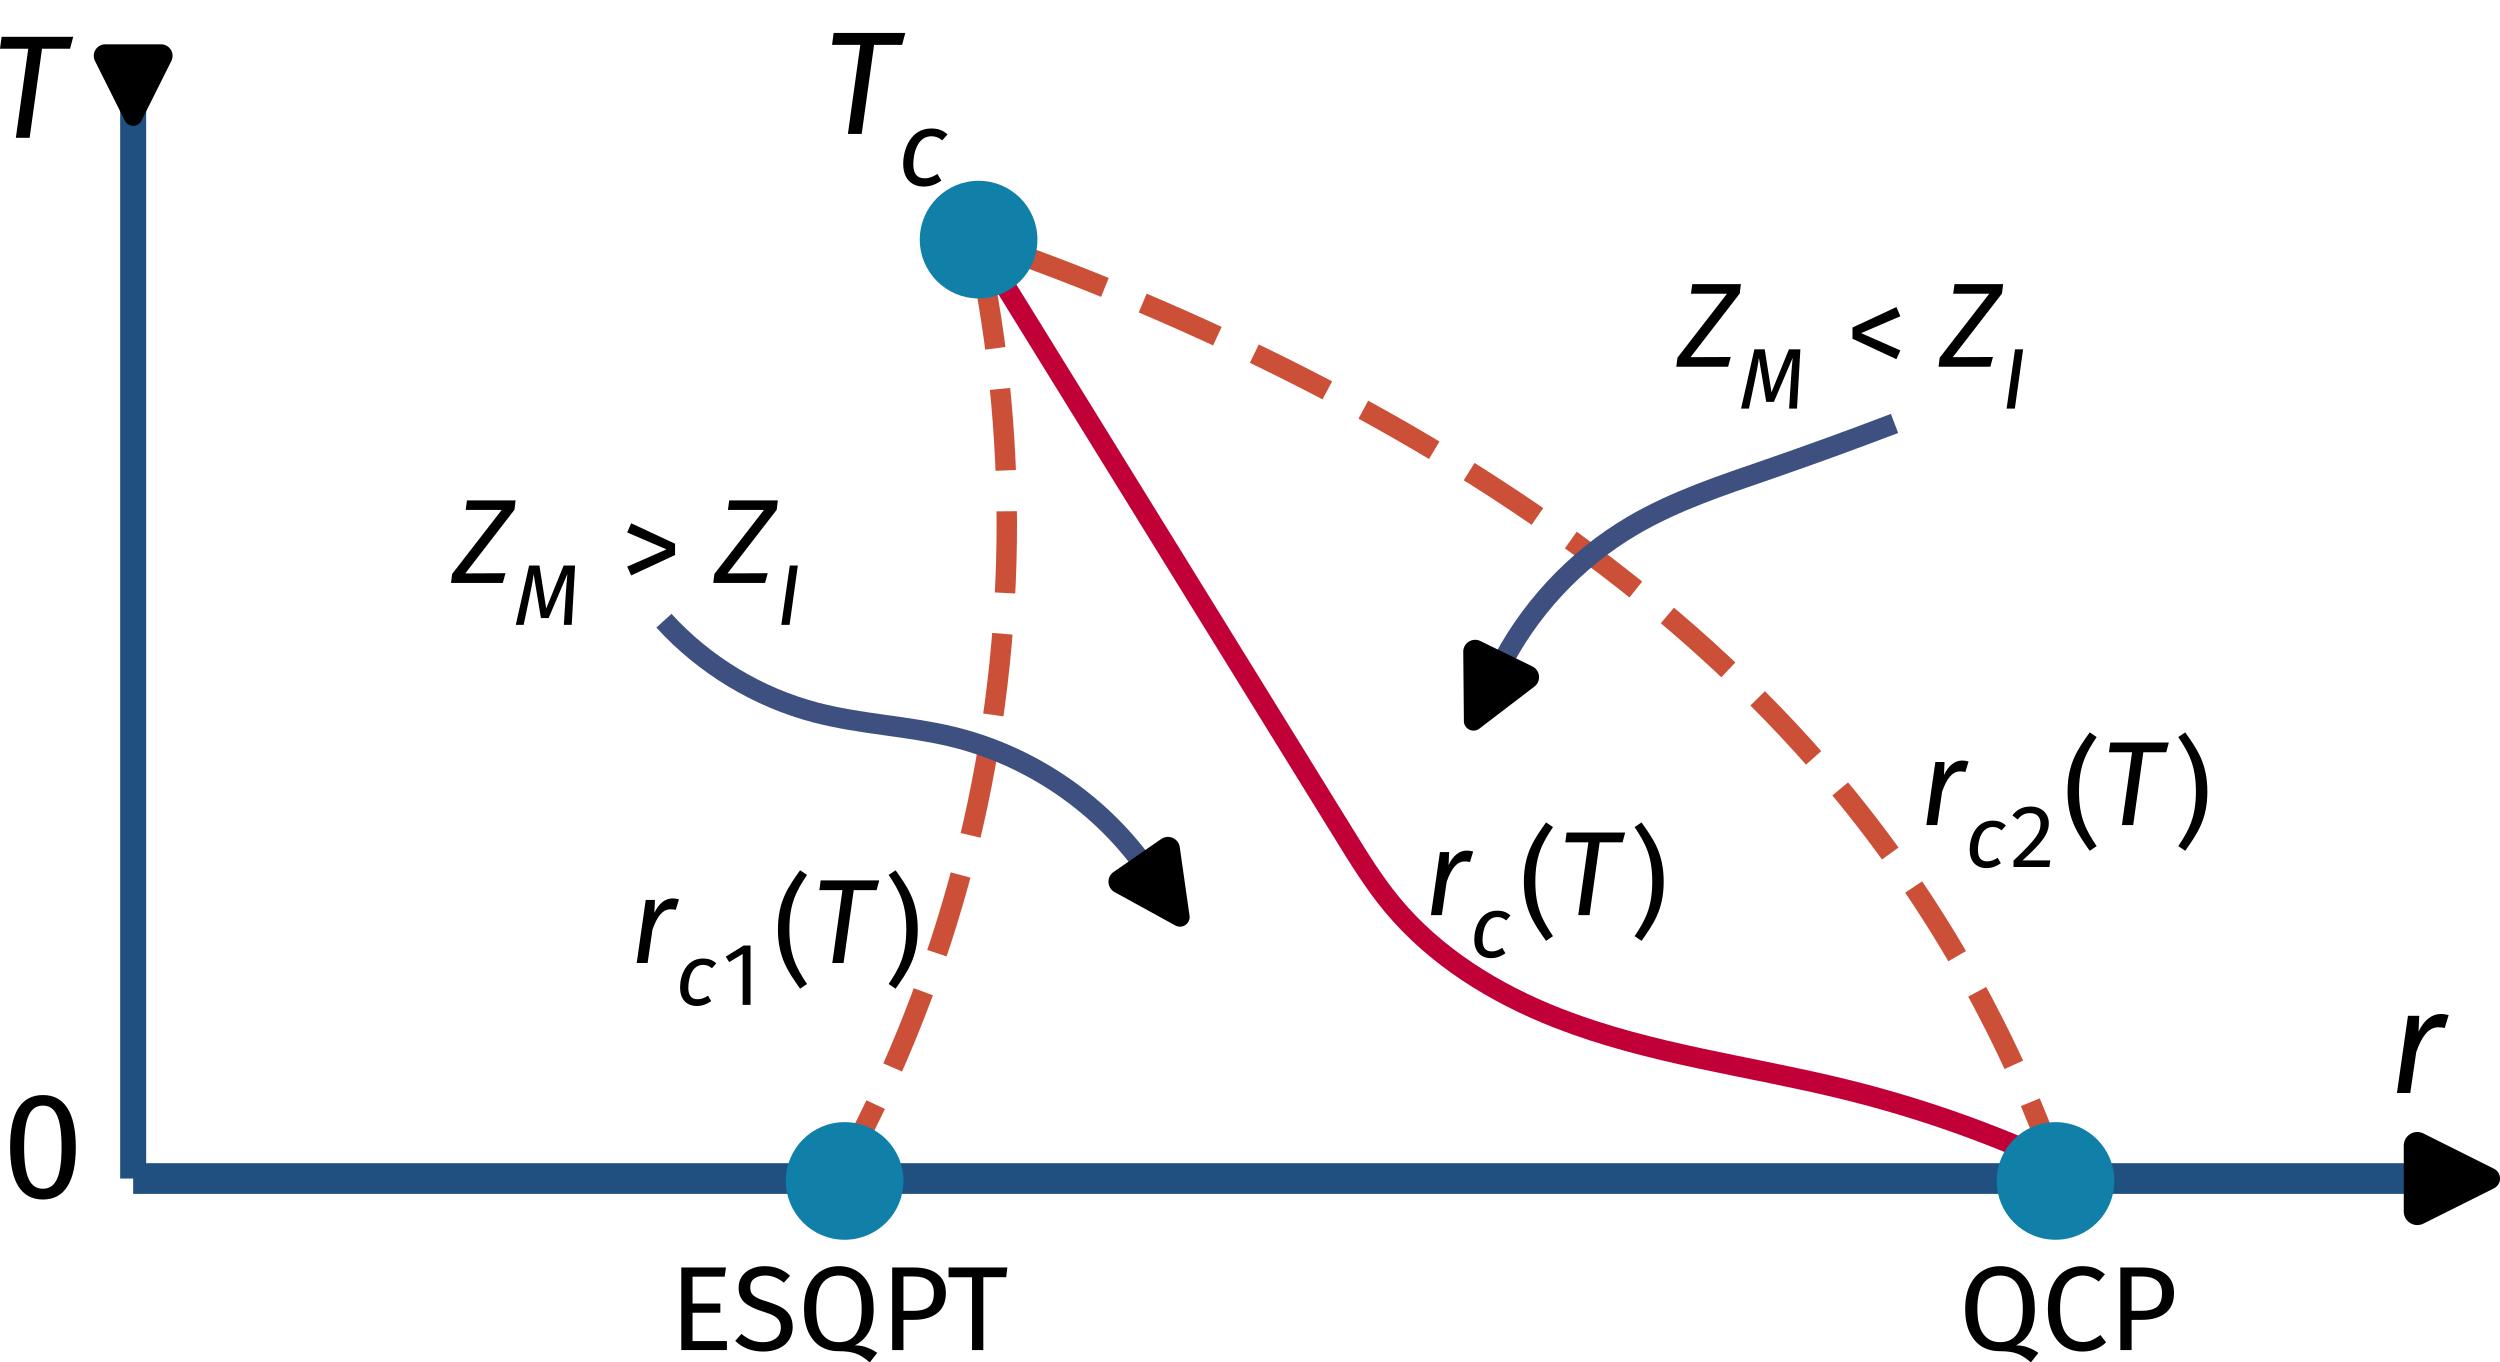 <?xml version="1.0" encoding="UTF-8" standalone="no"?>
<!-- Created with Inkscape (http://www.inkscape.org/) -->

<svg
   width="183.545mm"
   height="100.028mm"
   viewBox="0 0 183.545 100.028"
   version="1.1"
   id="svg118265"
   sodipodi:docname="coexistence-dmft.svg"
   inkscape:version="1.2.2 (b0a8486541, 2022-12-01)"
   inkscape:export-filename="coexistence-dmft.png"
   inkscape:export-xdpi="300"
   inkscape:export-ydpi="300"
   xmlns:inkscape="http://www.inkscape.org/namespaces/inkscape"
   xmlns:sodipodi="http://sodipodi.sourceforge.net/DTD/sodipodi-0.dtd"
   xmlns="http://www.w3.org/2000/svg"
   xmlns:svg="http://www.w3.org/2000/svg"
   xmlns:ns4="http://www.iki.fi/pav/software/textext/">
  <sodipodi:namedview
     id="namedview118267"
     pagecolor="#ffffff"
     bordercolor="#cccccc"
     borderopacity="1"
     inkscape:showpageshadow="0"
     inkscape:pageopacity="0"
     inkscape:pagecheckerboard="0"
     inkscape:deskcolor="#d1d1d1"
     inkscape:document-units="mm"
     showgrid="false"
     inkscape:zoom="0.73762626"
     inkscape:cx="349.09278"
     inkscape:cy="245.38172"
     inkscape:window-width="1916"
     inkscape:window-height="1048"
     inkscape:window-x="0"
     inkscape:window-y="28"
     inkscape:window-maximized="1"
     inkscape:current-layer="layer1" />
  <defs
     id="defs118262">
    <marker
       style="overflow:visible"
       id="marker5816"
       refX="0"
       refY="0"
       orient="auto-start-reverse"
       inkscape:stockid="RoundedArrow"
       markerWidth="4.135"
       markerHeight="3.997"
       viewBox="0 0 6.135 5.93"
       inkscape:isstock="true"
       inkscape:collect="always"
       preserveAspectRatio="xMidYMid">
      <path
         transform="scale(0.7)"
         d="m -0.211,-4.106 6.422,3.211 a 1,1 90 0 1 0,1.789 L -0.211,4.106 A 1.236,1.236 31.717 0 1 -2,3 v -6 a 1.236,1.236 148.283 0 1 1.789,-1.106 z"
         style="fill:context-stroke;fill-rule:evenodd;stroke:none"
         id="path5814" />
    </marker>
    <inkscape:path-effect
       effect="spiro"
       id="path-effect5507"
       is_visible="true"
       lpeversion="1" />
    <inkscape:path-effect
       effect="spiro"
       id="path-effect136493"
       is_visible="true"
       lpeversion="1" />
    <inkscape:path-effect
       effect="spiro"
       id="path-effect136483"
       is_visible="true"
       lpeversion="1" />
    <marker
       style="overflow:visible"
       id="RoundedArrow"
       refX="0"
       refY="0"
       orient="auto-start-reverse"
       inkscape:stockid="RoundedArrow"
       markerWidth="3.135"
       markerHeight="3.031"
       viewBox="0 0 6.135 5.93"
       inkscape:isstock="true"
       inkscape:collect="always"
       preserveAspectRatio="xMidYMid">
      <path
         transform="scale(0.7)"
         d="m -0.211,-4.106 6.422,3.211 a 1,1 90 0 1 0,1.789 L -0.211,4.106 A 1.236,1.236 31.717 0 1 -2,3 v -6 a 1.236,1.236 148.283 0 1 1.789,-1.106 z"
         style="fill:context-stroke;fill-rule:evenodd;stroke:none"
         id="path1367" />
    </marker>
    <inkscape:path-effect
       effect="spiro"
       id="path-effect125308"
       is_visible="true"
       lpeversion="1" />
    <inkscape:path-effect
       effect="spiro"
       id="path-effect124578"
       is_visible="true"
       lpeversion="1" />
    <inkscape:path-effect
       effect="spiro"
       id="path-effect124574"
       is_visible="true"
       lpeversion="1" />
    <inkscape:path-effect
       effect="spiro"
       id="path-effect123776"
       is_visible="true"
       lpeversion="1" />
    <inkscape:path-effect
       effect="spiro"
       id="path-effect121327"
       is_visible="true"
       lpeversion="1" />
    <inkscape:path-effect
       effect="spiro"
       id="path-effect120597"
       is_visible="true"
       lpeversion="1" />
    <inkscape:path-effect
       effect="spiro"
       id="path-effect120539"
       is_visible="true"
       lpeversion="1" />
    <inkscape:path-effect
       effect="spiro"
       id="path-effect119777"
       is_visible="true"
       lpeversion="1" />
    <inkscape:path-effect
       effect="spiro"
       id="path-effect119777-4"
       is_visible="true"
       lpeversion="1" />
    <g
       id="id-ea9ca56b-5086-48b0-9a12-26c7da2d3a21-5">
      <g
         id="id-e035be99-652d-40dc-b39f-9e941035a9ab-0">
        <path
           d="m 5.438,-6.438 v 5.891 H 1.344 V -6.438 Z m 0.547,-0.547 h -5.188 V 0 h 5.188 z m -2.75,4.953 c -0.219,0 -0.406,0.188 -0.406,0.422 0,0.219 0.188,0.406 0.406,0.406 0.25,0 0.422,-0.188 0.422,-0.406 0,-0.234 -0.172,-0.422 -0.422,-0.422 z M 3.438,-5.453 c -0.5,0 -0.906,0.188 -1.25,0.594 l 0.391,0.281 C 2.828,-4.875 3.094,-5 3.406,-5 3.766,-5 4,-4.812 4,-4.484 4,-3.844 2.953,-3.953 2.953,-2.938 v 0.297 H 3.5 V -2.906 c 0,-0.797 1.078,-0.656 1.078,-1.625 0,-0.469 -0.375,-0.922 -1.141,-0.922 z m 0,0"
           id="id-1f911129-e009-4d4c-9c4b-bef830ffa464-3" />
      </g>
      <g
         id="id-fb9612af-5418-46f5-8c5e-6ce8beca2040-6">
        <path
           d="M 6.25,-6.875 H 5.312 l -0.641,4.578 c -0.156,1.062 -0.719,1.625 -1.719,1.625 C 2,-0.672 1.625,-1.172 1.781,-2.25 l 0.641,-4.625 h -0.938 l -0.656,4.641 C 0.641,-0.875 1.344,0.125 2.906,0.125 c 1.516,0 2.5,-0.938 2.688,-2.297 z m 0,0"
           id="id-4a54ece2-203e-4a11-97ba-87de971c5493-1" />
      </g>
      <g
         id="id-a4a5167c-550c-422a-9382-ca9281c7a035-0">
        <path
           d="m 2.25,-7.719 c -0.969,1.375 -1.844,2.562 -1.844,4.922 0,2.375 0.875,3.547 1.844,4.938 L 2.828,1.75 C 1.938,0.422 1.359,-0.656 1.359,-2.797 1.359,-4.938 1.938,-6 2.828,-7.328 Z m 0,0"
           id="id-102127f0-69a8-487f-9a20-65a13eaf4e21-6" />
      </g>
      <g
         id="id-6d8e664f-3ffb-4018-b5b9-808a9320b9fd-3">
        <path
           d="m 5.609,-6.875 h -4.875 L 0.625,-6.062 H 2.547 L 1.703,0 h 0.938 l 0.844,-6.062 h 1.906 z m 0,0"
           id="id-6fb1cafc-f653-45a8-b7dc-55a6ef732b6c-2" />
      </g>
      <g
         id="id-727a9da6-7ce8-4d31-9ad4-1b40b3ed0def-0">
        <path
           d="M 0.984,-7.719 0.406,-7.328 C 1.297,-6 1.875,-4.938 1.875,-2.797 1.875,-0.656 1.297,0.422 0.406,1.75 l 0.578,0.391 c 0.969,-1.391 1.844,-2.562 1.844,-4.938 0,-2.359 -0.875,-3.547 -1.844,-4.922 z m 0,0"
           id="id-d011ba3d-06fc-4f95-bfef-08afca163764-6" />
      </g>
      <g
         id="id-2e2ac82e-0c7c-42ab-8dae-b1ef9cc88d2b-1">
        <path
           d="m 3.906,-4.625 v 4.234 H 0.969 V -4.625 Z M 4.297,-5.016 H 0.578 V 0 h 3.719 z m -1.969,3.562 c -0.156,0 -0.297,0.125 -0.297,0.297 0,0.156 0.141,0.297 0.297,0.297 C 2.5,-0.859 2.625,-1 2.625,-1.156 2.625,-1.328 2.5,-1.453 2.328,-1.453 Z m 0.141,-2.469 c -0.359,0 -0.641,0.141 -0.891,0.422 L 1.844,-3.297 C 2.031,-3.5 2.234,-3.594 2.453,-3.594 c 0.266,0 0.438,0.125 0.438,0.359 0,0.469 -0.766,0.391 -0.766,1.125 v 0.203 h 0.391 v -0.188 c 0,-0.562 0.781,-0.469 0.781,-1.156 0,-0.344 -0.281,-0.672 -0.828,-0.672 z m 0,0"
           id="id-7b5e02ca-f0e3-44e5-ae2a-c91cee941f73-5" />
      </g>
      <g
         id="id-bddeb295-a42a-4812-8622-2ece94e3d485-5">
        <path
           d="m 2.281,-3.859 c -1.391,0 -1.906,1.406 -1.906,2.406 0,0.969 0.516,1.547 1.406,1.547 0.422,0 0.812,-0.141 1.188,-0.406 L 2.703,-0.766 c -0.297,0.188 -0.547,0.297 -0.875,0.297 -0.484,0 -0.766,-0.281 -0.766,-0.938 0,-0.781 0.281,-1.922 1.234,-1.922 0.297,0 0.5,0.094 0.734,0.281 l 0.359,-0.406 C 3.078,-3.75 2.719,-3.859 2.281,-3.859 Z m 0,0"
           id="id-809531d8-1d5e-43ea-96a3-bb9c7a5f2a50-4" />
      </g>
      <g
         id="id-b75f3dfd-84cc-4dc9-b606-160a6c85eed0-7">
        <path
           d="m 1.984,0 h 0.656 V -4.938 H 2.062 l -1.484,0.922 0.281,0.453 1.125,-0.672 z m 0,0"
           id="id-4875c25b-58a5-4290-97b9-9779b81b7f65-6" />
      </g>
    </g>
    <g
       id="id-bcefdfc3-d5ef-43bf-bb3a-2a9ed5200fff-8">
      <g
         id="id-22e55945-e85f-4b99-8ca7-13ebd1a2480c-4">
        <path
           d="m 5.438,-6.438 v 5.891 H 1.344 V -6.438 Z m 0.547,-0.547 h -5.188 V 0 h 5.188 z m -2.75,4.953 c -0.219,0 -0.406,0.188 -0.406,0.422 0,0.219 0.188,0.406 0.406,0.406 0.25,0 0.422,-0.188 0.422,-0.406 0,-0.234 -0.172,-0.422 -0.422,-0.422 z M 3.438,-5.453 c -0.5,0 -0.906,0.188 -1.25,0.594 l 0.391,0.281 C 2.828,-4.875 3.094,-5 3.406,-5 3.766,-5 4,-4.812 4,-4.484 4,-3.844 2.953,-3.953 2.953,-2.938 v 0.297 H 3.5 V -2.906 c 0,-0.797 1.078,-0.656 1.078,-1.625 0,-0.469 -0.375,-0.922 -1.141,-0.922 z m 0,0"
           id="id-ded7ca4b-179f-49e6-97d8-28814fadcd36-3" />
      </g>
      <g
         id="id-288d1a97-116d-4591-abd7-5f4305953366-1">
        <path
           d="M 6.25,-6.875 H 5.312 l -0.641,4.578 c -0.156,1.062 -0.719,1.625 -1.719,1.625 C 2,-0.672 1.625,-1.172 1.781,-2.25 l 0.641,-4.625 h -0.938 l -0.656,4.641 C 0.641,-0.875 1.344,0.125 2.906,0.125 c 1.516,0 2.5,-0.938 2.688,-2.297 z m 0,0"
           id="id-79057f6e-e18a-4f1a-9030-8898a9c86443-4" />
      </g>
      <g
         id="id-359dd135-8709-40ba-bd1e-c1b0ddb3f3d1-9">
        <path
           d="m 2.25,-7.719 c -0.969,1.375 -1.844,2.562 -1.844,4.922 0,2.375 0.875,3.547 1.844,4.938 L 2.828,1.75 C 1.938,0.422 1.359,-0.656 1.359,-2.797 1.359,-4.938 1.938,-6 2.828,-7.328 Z m 0,0"
           id="id-81572805-6b49-4c97-bbfd-b65a7ff02a19-2" />
      </g>
      <g
         id="id-06327faa-3e6c-4b31-af50-750905158bc0-0">
        <path
           d="m 5.609,-6.875 h -4.875 L 0.625,-6.062 H 2.547 L 1.703,0 h 0.938 l 0.844,-6.062 h 1.906 z m 0,0"
           id="id-41909a92-485d-4d90-bac4-cdde43341470-6" />
      </g>
      <g
         id="id-618209dd-7b12-458b-87c1-8edb9aebd7de-8">
        <path
           d="M 0.984,-7.719 0.406,-7.328 C 1.297,-6 1.875,-4.938 1.875,-2.797 1.875,-0.656 1.297,0.422 0.406,1.75 l 0.578,0.391 c 0.969,-1.391 1.844,-2.562 1.844,-4.938 0,-2.359 -0.875,-3.547 -1.844,-4.922 z m 0,0"
           id="id-7d0ae340-51e9-4f26-9dda-4c7dfbd24902-9" />
      </g>
      <g
         id="id-0af0efaa-b57b-484a-99cb-c33eeb8e8e2d-2">
        <path
           d="m 3.906,-4.625 v 4.234 H 0.969 V -4.625 Z M 4.297,-5.016 H 0.578 V 0 h 3.719 z m -1.969,3.562 c -0.156,0 -0.297,0.125 -0.297,0.297 0,0.156 0.141,0.297 0.297,0.297 C 2.5,-0.859 2.625,-1 2.625,-1.156 2.625,-1.328 2.5,-1.453 2.328,-1.453 Z m 0.141,-2.469 c -0.359,0 -0.641,0.141 -0.891,0.422 L 1.844,-3.297 C 2.031,-3.5 2.234,-3.594 2.453,-3.594 c 0.266,0 0.438,0.125 0.438,0.359 0,0.469 -0.766,0.391 -0.766,1.125 v 0.203 h 0.391 v -0.188 c 0,-0.562 0.781,-0.469 0.781,-1.156 0,-0.344 -0.281,-0.672 -0.828,-0.672 z m 0,0"
           id="id-5cb82869-1537-491c-ad74-3dd50e78afce-6" />
      </g>
      <g
         id="id-5dc99bec-44a5-4cd9-84b9-7acf82f53e35-6">
        <path
           d="m 2.281,-3.859 c -1.391,0 -1.906,1.406 -1.906,2.406 0,0.969 0.516,1.547 1.406,1.547 0.422,0 0.812,-0.141 1.188,-0.406 L 2.703,-0.766 c -0.297,0.188 -0.547,0.297 -0.875,0.297 -0.484,0 -0.766,-0.281 -0.766,-0.938 0,-0.781 0.281,-1.922 1.234,-1.922 0.297,0 0.5,0.094 0.734,0.281 l 0.359,-0.406 C 3.078,-3.75 2.719,-3.859 2.281,-3.859 Z m 0,0"
           id="id-f3d7d8bd-33d8-488b-8604-0a6b4f5fab44-4" />
      </g>
      <g
         id="id-63c6496b-8f9c-4aa0-b348-f00998d83f4e-9">
        <path
           d="m 1.844,-5.031 c -0.672,0 -1.141,0.25 -1.516,0.734 l 0.438,0.344 c 0.312,-0.375 0.578,-0.531 1.047,-0.531 0.547,0 0.859,0.328 0.859,0.875 0,0.781 -0.406,1.328 -2.25,3.078 V 0 H 3.406 l 0.078,-0.547 h -2.312 c 1.625,-1.469 2.188,-2.203 2.188,-3.094 0,-0.781 -0.562,-1.391 -1.516,-1.391 z m 0,0"
           id="id-88dcbc84-f110-4812-a2b7-984ee4e99a57-5" />
      </g>
    </g>
    <g
       id="id-f112e534-cb4d-457d-85cc-3d46f8c6ca1f-0">
      <g
         id="id-54766daf-ea6a-48b7-8695-f74138494a71-9">
        <path
           d="m 5.438,-6.438 v 5.891 H 1.344 V -6.438 Z m 0.547,-0.547 h -5.188 V 0 h 5.188 z m -2.75,4.953 c -0.219,0 -0.406,0.188 -0.406,0.422 0,0.219 0.188,0.406 0.406,0.406 0.25,0 0.422,-0.188 0.422,-0.406 0,-0.234 -0.172,-0.422 -0.422,-0.422 z M 3.438,-5.453 c -0.5,0 -0.906,0.188 -1.25,0.594 l 0.391,0.281 C 2.828,-4.875 3.094,-5 3.406,-5 3.766,-5 4,-4.812 4,-4.484 4,-3.844 2.953,-3.953 2.953,-2.938 v 0.297 H 3.5 V -2.906 c 0,-0.797 1.078,-0.656 1.078,-1.625 0,-0.469 -0.375,-0.922 -1.141,-0.922 z m 0,0"
           id="id-612faafc-cc2d-45ff-8127-2925ea4c9f6d-1" />
      </g>
      <g
         id="id-88bcdeee-2679-43d9-8cfa-4bbb28f00011-7">
        <path
           d="M 6.25,-6.875 H 5.312 l -0.641,4.578 c -0.156,1.062 -0.719,1.625 -1.719,1.625 C 2,-0.672 1.625,-1.172 1.781,-2.25 l 0.641,-4.625 h -0.938 l -0.656,4.641 C 0.641,-0.875 1.344,0.125 2.906,0.125 c 1.516,0 2.5,-0.938 2.688,-2.297 z m 0,0"
           id="id-5f715af1-c574-4b12-be77-d534f2517726-7" />
      </g>
      <g
         id="id-0f3abbdf-5f2d-4c1c-9336-3c9b79aa67bd-1">
        <path
           d="m 2.25,-7.719 c -0.969,1.375 -1.844,2.562 -1.844,4.922 0,2.375 0.875,3.547 1.844,4.938 L 2.828,1.75 C 1.938,0.422 1.359,-0.656 1.359,-2.797 1.359,-4.938 1.938,-6 2.828,-7.328 Z m 0,0"
           id="id-947b21ef-9fb5-4ccf-9aa0-1fafbabc3de6-1" />
      </g>
      <g
         id="id-1d43293f-7d02-46f1-8d1d-add73fd19581-5">
        <path
           d="m 5.609,-6.875 h -4.875 L 0.625,-6.062 H 2.547 L 1.703,0 h 0.938 l 0.844,-6.062 h 1.906 z m 0,0"
           id="id-26857c61-4caf-4715-a4bb-6b0b1e032fb9-9" />
      </g>
      <g
         id="id-4661a33b-d990-47c7-83b3-92f7afb1616e-7">
        <path
           d="M 0.984,-7.719 0.406,-7.328 C 1.297,-6 1.875,-4.938 1.875,-2.797 1.875,-0.656 1.297,0.422 0.406,1.75 l 0.578,0.391 c 0.969,-1.391 1.844,-2.562 1.844,-4.938 0,-2.359 -0.875,-3.547 -1.844,-4.922 z m 0,0"
           id="id-ff1ec730-63bf-474f-810a-47686d639163-7" />
      </g>
      <g
         id="id-e3aa37bb-e935-423d-9204-c39bb3b0088c-6">
        <path
           d="m 3.906,-4.625 v 4.234 H 0.969 V -4.625 Z M 4.297,-5.016 H 0.578 V 0 h 3.719 z m -1.969,3.562 c -0.156,0 -0.297,0.125 -0.297,0.297 0,0.156 0.141,0.297 0.297,0.297 C 2.5,-0.859 2.625,-1 2.625,-1.156 2.625,-1.328 2.5,-1.453 2.328,-1.453 Z m 0.141,-2.469 c -0.359,0 -0.641,0.141 -0.891,0.422 L 1.844,-3.297 C 2.031,-3.5 2.234,-3.594 2.453,-3.594 c 0.266,0 0.438,0.125 0.438,0.359 0,0.469 -0.766,0.391 -0.766,1.125 v 0.203 h 0.391 v -0.188 c 0,-0.562 0.781,-0.469 0.781,-1.156 0,-0.344 -0.281,-0.672 -0.828,-0.672 z m 0,0"
           id="id-dc539e0c-0001-4036-8de7-3ecd7c6e2db1-7" />
      </g>
      <g
         id="id-fa0d23fc-b8cd-4bc7-9979-904188c09c05-3">
        <path
           d="m 2.281,-3.859 c -1.391,0 -1.906,1.406 -1.906,2.406 0,0.969 0.516,1.547 1.406,1.547 0.422,0 0.812,-0.141 1.188,-0.406 L 2.703,-0.766 c -0.297,0.188 -0.547,0.297 -0.875,0.297 -0.484,0 -0.766,-0.281 -0.766,-0.938 0,-0.781 0.281,-1.922 1.234,-1.922 0.297,0 0.5,0.094 0.734,0.281 l 0.359,-0.406 C 3.078,-3.75 2.719,-3.859 2.281,-3.859 Z m 0,0"
           id="id-00351115-b008-48ad-b2f1-73a193be1f5c-6" />
      </g>
    </g>
    <marker
       style="overflow:visible"
       id="marker5816-6"
       refX="0"
       refY="0"
       orient="auto-start-reverse"
       inkscape:stockid="RoundedArrow"
       markerWidth="4.135"
       markerHeight="3.997"
       viewBox="0 0 6.135 5.93"
       inkscape:isstock="true"
       inkscape:collect="always"
       preserveAspectRatio="xMidYMid">
      <path
         transform="scale(0.7)"
         d="m -0.211,-4.106 6.422,3.211 a 1,1 90 0 1 0,1.789 L -0.211,4.106 A 1.236,1.236 31.717 0 1 -2,3 v -6 a 1.236,1.236 148.283 0 1 1.789,-1.106 z"
         style="fill:context-stroke;fill-rule:evenodd;stroke:none"
         id="path5814-7" />
    </marker>
    <inkscape:path-effect
       effect="spiro"
       id="path-effect5507-5"
       is_visible="true"
       lpeversion="1" />
  </defs>
  <g
     inkscape:label="Layer 1"
     inkscape:groupmode="layer"
     id="layer1"
     transform="translate(-2.8,-58.892)">
    <path
       style="fill:none;fill-opacity:1;stroke:#c00037;stroke-width:1.5;stroke-dasharray:none;stroke-dashoffset:0;stroke-opacity:1"
       d="m 154.018,144.418 c -5.049,-2.347 -10.325,-4.204 -15.732,-5.536 -7.05,-1.737 -14.355,-2.595 -21.117,-5.242 -4.629,-1.812 -9.002,-4.509 -12.17,-8.34 -1.332,-1.611 -2.433,-3.398 -3.53,-5.178 -2.554,-4.141 -5.114,-8.279 -7.673,-12.417 C 87.357,97.294 80.921,86.88 74.488,76.463"
       id="path125306"
       inkscape:path-effect="#path-effect125308"
       inkscape:original-d="m 154.01812,144.41836 c -5.24359,-1.84497 -10.48744,-3.6902 -15.73156,-5.53569 -5.24411,-1.8455 -14.07741,-3.49423 -21.11651,-5.24174 -7.03911,-1.74752 -8.11311,-5.5599 -12.17005,-8.34024 -4.05695,-2.78034 -2.35336,-3.45164 -3.53044,-5.17785 -1.17708,-1.72622 -5.114937,-8.27775 -7.672804,-12.41703 -2.557864,-4.13927 -12.87058,-20.824938 -19.308564,-31.242338"
       sodipodi:nodetypes="csssssc" />
    <path
       style="fill:#9a5996;fill-opacity:1;stroke:#1f5080;stroke-width:1.909;stroke-dasharray:none;stroke-opacity:1;marker-start:url(#RoundedArrow)"
       d="M 12.577,63.512 V 145.418"
       id="path119775" />
    <path
       style="fill:none;fill-opacity:1;stroke:#1f5080;stroke-width:2.254;stroke-dasharray:none;stroke-opacity:1;marker-start:url(#RoundedArrow)"
       d="M 180.892,145.418 H 12.577"
       id="path119775-7"
       inkscape:original-d="m 180.89165,145.41836 c -56.10552,2.7e-4 -112.210528,2.7e-4 -168.315006,0"
       inkscape:path-effect="#path-effect119777-4" />
    <path
       style="fill:none;fill-opacity:1;stroke:#cc5037;stroke-width:1.5;stroke-dasharray:6, 3;stroke-dashoffset:0;stroke-opacity:1"
       d="m 64.343,145.325 c 3.772,-6.809 6.737,-14.065 8.811,-21.567 4.245,-15.35 4.707,-31.73 1.334,-47.295"
       id="path124572"
       inkscape:path-effect="#path-effect124574"
       inkscape:original-d="m 64.342851,145.32517 c -0.537925,-3.88095 9.349946,-17.68548 8.811492,-21.56695 -0.538453,-3.88148 5.295831,-33.207242 1.333849,-47.294748"
       sodipodi:nodetypes="csc" />
    <path
       style="fill:none;fill-opacity:1;stroke:#cc5037;stroke-width:1.5;stroke-dasharray:6, 3;stroke-dashoffset:0;stroke-opacity:1"
       d="M 154.014,145.413 C 150.471,135.21 145.12,125.637 138.284,117.274 127.307,103.846 112.71,93.743 97.196,85.988 89.848,82.316 82.257,79.132 74.488,76.463"
       id="path124576"
       inkscape:path-effect="#path-effect124578"
       inkscape:original-d="M 154.0136,145.41311 C 148.77061,136.03384 143.52736,126.6543 138.28384,117.27449 133.04032,107.89468 110.89202,96.417385 97.195713,85.988432 83.499407,75.559477 82.05763,79.638729 74.488192,76.463472" />
    <circle
       style="fill:#1080a8;fill-opacity:1;stroke:none;stroke-width:2.105;stroke-dasharray:none"
       id="path122107"
       cx="74.647"
       cy="76.484"
       r="4.319" />
    <g
       transform="matrix(1.079,0,0,1.079,2.8,61.592)"
       ns4:version="1.8.1"
       ns4:texconverter="xelatex"
       ns4:pdfconverter="inkscape"
       ns4:text="$T$"
       ns4:preamble="/home/kirito/.config/textext/beamer_preamble.tex"
       ns4:scale="3.05876"
       ns4:alignment="middle center"
       ns4:stroke-to-path="0"
       ns4:jacobian_sqrt="1.07906"
       id="g126103">
      <defs
         id="id-ff4f9c78-85e4-43ac-875e-af90e955bf6c">
        <g
           id="id-a7351390-f4c1-47b4-9bfb-f5e7d4ee7177">
          <g
             id="id-273dbfc7-33e1-4c29-b8cd-d3f903106979">
            <path
               d="m 5.438,-6.438 v 5.891 H 1.344 V -6.438 Z m 0.547,-0.547 h -5.188 V 0 h 5.188 z m -2.75,4.953 c -0.219,0 -0.406,0.188 -0.406,0.422 0,0.219 0.188,0.406 0.406,0.406 0.25,0 0.422,-0.188 0.422,-0.406 0,-0.234 -0.172,-0.422 -0.422,-0.422 z M 3.438,-5.453 c -0.5,0 -0.906,0.188 -1.25,0.594 l 0.391,0.281 C 2.828,-4.875 3.094,-5 3.406,-5 3.766,-5 4,-4.812 4,-4.484 4,-3.844 2.953,-3.953 2.953,-2.938 v 0.297 H 3.5 V -2.906 c 0,-0.797 1.078,-0.656 1.078,-1.625 0,-0.469 -0.375,-0.922 -1.141,-0.922 z m 0,0"
               id="id-a6b7fc35-44ec-4cfd-86a9-012059075a71" />
          </g>
          <g
             id="id-ac9ab221-5d28-4b0a-90ce-ef66f5eea475">
            <path
               d="m 5.609,-6.875 h -4.875 L 0.625,-6.062 H 2.547 L 1.703,0 h 0.938 l 0.844,-6.062 h 1.906 z m 0,0"
               id="id-bfbc752d-2382-4927-bdee-103a59c30daa" />
          </g>
        </g>
      </defs>
      <g
         fill="#000000"
         fill-opacity="1"
         id="id-157ea2be-3325-4b29-8f23-22537fff7867"
         transform="translate(-149.337,-127.89)">
        <g
           transform="translate(148.712,134.765)"
           id="g126100">
          <path
             d="m 5.609,-6.875 h -4.875 L 0.625,-6.062 H 2.547 L 1.703,0 h 0.938 l 0.844,-6.062 h 1.906 z m 0,0"
             id="id-e47720ef-0347-4f9e-8b52-70f666bf0415" />
        </g>
      </g>
    </g>
    <g
       transform="matrix(1.079,0,0,1.079,63.888,61.308)"
       ns4:version="1.8.1"
       ns4:texconverter="xelatex"
       ns4:pdfconverter="inkscape"
       ns4:text="$T_c$"
       ns4:preamble="/home/kirito/.config/textext/beamer_preamble.tex"
       ns4:scale="3.05876"
       ns4:alignment="middle center"
       ns4:stroke-to-path="0"
       ns4:jacobian_sqrt="1.07906"
       id="g126808">
      <defs
         id="id-b8e5ea94-a3bc-477f-8944-674c5f97acce">
        <g
           id="id-f838a30e-9e94-420d-b9b1-462f2d397f44">
          <g
             id="id-5734e4f5-749a-4d18-9ec1-d2634fe0c0f1">
            <path
               d="m 5.438,-6.438 v 5.891 H 1.344 V -6.438 Z m 0.547,-0.547 h -5.188 V 0 h 5.188 z m -2.75,4.953 c -0.219,0 -0.406,0.188 -0.406,0.422 0,0.219 0.188,0.406 0.406,0.406 0.25,0 0.422,-0.188 0.422,-0.406 0,-0.234 -0.172,-0.422 -0.422,-0.422 z M 3.438,-5.453 c -0.5,0 -0.906,0.188 -1.25,0.594 l 0.391,0.281 C 2.828,-4.875 3.094,-5 3.406,-5 3.766,-5 4,-4.812 4,-4.484 4,-3.844 2.953,-3.953 2.953,-2.938 v 0.297 H 3.5 V -2.906 c 0,-0.797 1.078,-0.656 1.078,-1.625 0,-0.469 -0.375,-0.922 -1.141,-0.922 z m 0,0"
               id="id-2789d6ec-2bee-45d0-99fb-6fb6b3d3c0f6" />
          </g>
          <g
             id="id-e78ec599-7130-48e7-a39c-439ea4bcbdf9">
            <path
               d="m 5.609,-6.875 h -4.875 L 0.625,-6.062 H 2.547 L 1.703,0 h 0.938 l 0.844,-6.062 h 1.906 z m 0,0"
               id="id-dd2bc948-e4a5-432e-89a1-d9de60d9cb4e" />
          </g>
          <g
             id="id-aba9a4bb-1a0a-4bb0-bdd4-e04fc79eb8c3">
            <path
               d="m 3.906,-4.625 v 4.234 H 0.969 V -4.625 Z M 4.297,-5.016 H 0.578 V 0 h 3.719 z m -1.969,3.562 c -0.156,0 -0.297,0.125 -0.297,0.297 0,0.156 0.141,0.297 0.297,0.297 C 2.5,-0.859 2.625,-1 2.625,-1.156 2.625,-1.328 2.5,-1.453 2.328,-1.453 Z m 0.141,-2.469 c -0.359,0 -0.641,0.141 -0.891,0.422 L 1.844,-3.297 C 2.031,-3.5 2.234,-3.594 2.453,-3.594 c 0.266,0 0.438,0.125 0.438,0.359 0,0.469 -0.766,0.391 -0.766,1.125 v 0.203 h 0.391 v -0.188 c 0,-0.562 0.781,-0.469 0.781,-1.156 0,-0.344 -0.281,-0.672 -0.828,-0.672 z m 0,0"
               id="id-c3978bad-0745-4979-a3c8-94d66d3e1d81" />
          </g>
          <g
             id="id-b4966f84-c6e4-46ad-924d-677091cdaeaa">
            <path
               d="m 2.281,-3.859 c -1.391,0 -1.906,1.406 -1.906,2.406 0,0.969 0.516,1.547 1.406,1.547 0.422,0 0.812,-0.141 1.188,-0.406 L 2.703,-0.766 c -0.297,0.188 -0.547,0.297 -0.875,0.297 -0.484,0 -0.766,-0.281 -0.766,-0.938 0,-0.781 0.281,-1.922 1.234,-1.922 0.297,0 0.5,0.094 0.734,0.281 l 0.359,-0.406 C 3.078,-3.75 2.719,-3.859 2.281,-3.859 Z m 0,0"
               id="id-d0e71454-2b04-4e30-863e-817af58c4a9b" />
          </g>
        </g>
      </defs>
      <g
         fill="#000000"
         fill-opacity="1"
         id="id-11079a4f-6f34-443c-b8a1-b07d9b5bed53"
         transform="translate(-149.337,-127.89)">
        <g
           transform="translate(148.712,134.765)"
           id="g127215">
          <path
             d="m 5.609,-6.875 h -4.875 L 0.625,-6.062 H 2.547 L 1.703,0 h 0.938 l 0.844,-6.062 h 1.906 z m 0,0"
             id="id-1bec9b57-2248-45ff-bd76-d194ac9fd26a" />
        </g>
      </g>
      <g
         fill="#000000"
         fill-opacity="1"
         id="id-018deec3-fc2b-4838-ade0-586a33096b35"
         transform="translate(-149.337,-127.89)">
        <g
           transform="translate(153.803,138.252)"
           id="g127219">
          <path
             d="m 2.281,-3.859 c -1.391,0 -1.906,1.406 -1.906,2.406 0,0.969 0.516,1.547 1.406,1.547 0.422,0 0.812,-0.141 1.188,-0.406 L 2.703,-0.766 c -0.297,0.188 -0.547,0.297 -0.875,0.297 -0.484,0 -0.766,-0.281 -0.766,-0.938 0,-0.781 0.281,-1.922 1.234,-1.922 0.297,0 0.5,0.094 0.734,0.281 l 0.359,-0.406 C 3.078,-3.75 2.719,-3.859 2.281,-3.859 Z m 0,0"
             id="id-9c6dd033-a634-43e7-9f62-43eee1a8b4ec" />
        </g>
      </g>
    </g>
    <g
       transform="matrix(0.882,0,0,0.882,49.547,122.784)"
       ns4:version="1.8.1"
       ns4:texconverter="xelatex"
       ns4:pdfconverter="inkscape"
       ns4:text="$r_{c1}(T)$"
       ns4:preamble="/home/kirito/.config/textext/beamer_preamble.tex"
       ns4:scale="2.5"
       ns4:alignment="middle center"
       ns4:stroke-to-path="0"
       ns4:inkscapeversion="1.2.1"
       ns4:jacobian_sqrt="0.881943"
       id="g122902">
      <defs
         id="id-e3380f04-4eae-4dae-9b2d-637215fe0bc8">
        <g
           id="id-570fa84b-284a-4f3a-ba26-5a8431ae6831">
          <g
             id="id-3e0f47b4-0975-456e-91e7-c63d2b3b5142">
            <path
               d="m 5.438,-6.438 v 5.891 H 1.344 V -6.438 Z m 0.547,-0.547 h -5.188 V 0 h 5.188 z m -2.75,4.953 c -0.219,0 -0.406,0.188 -0.406,0.422 0,0.219 0.188,0.406 0.406,0.406 0.25,0 0.422,-0.188 0.422,-0.406 0,-0.234 -0.172,-0.422 -0.422,-0.422 z M 3.438,-5.453 c -0.5,0 -0.906,0.188 -1.25,0.594 l 0.391,0.281 C 2.828,-4.875 3.094,-5 3.406,-5 3.766,-5 4,-4.812 4,-4.484 4,-3.844 2.953,-3.953 2.953,-2.938 v 0.297 H 3.5 V -2.906 c 0,-0.797 1.078,-0.656 1.078,-1.625 0,-0.469 -0.375,-0.922 -1.141,-0.922 z m 0,0"
               id="id-f21c1a1c-4459-497c-ab36-f983cc49f93a" />
          </g>
          <g
             id="id-db2cad9e-26ed-488b-bf1a-96800d1667d3">
            <path
               d="m 3.547,-5.375 c -0.578,0 -1.125,0.375 -1.516,1.203 L 2.078,-5.25 H 1.312 L 0.562,0 H 1.469 L 1.875,-2.781 c 0.375,-1.062 0.828,-1.688 1.5,-1.688 0.172,0 0.281,0.016 0.438,0.047 l 0.266,-0.875 C 3.922,-5.344 3.734,-5.375 3.547,-5.375 Z m 0,0"
               id="id-d5c2d844-440b-4545-8ff3-a94e5409bdec" />
          </g>
          <g
             id="id-2c1bd7d1-7c49-4d22-9b25-c37978b7e6b6">
            <path
               d="m 2.25,-7.719 c -0.969,1.375 -1.844,2.562 -1.844,4.922 0,2.375 0.875,3.547 1.844,4.938 L 2.828,1.75 C 1.938,0.422 1.359,-0.656 1.359,-2.797 1.359,-4.938 1.938,-6 2.828,-7.328 Z m 0,0"
               id="id-b5330246-ee56-48d4-a9ba-b4a8a03508cd" />
          </g>
          <g
             id="id-cbae054f-74e9-4256-8db8-b4fe131cc279">
            <path
               d="m 5.609,-6.875 h -4.875 L 0.625,-6.062 H 2.547 L 1.703,0 h 0.938 l 0.844,-6.062 h 1.906 z m 0,0"
               id="id-f3eaf8c3-e434-4af4-bfa1-839362e8c9dc" />
          </g>
          <g
             id="id-e653017a-482e-40d5-91aa-8238f2c6f94a">
            <path
               d="M 0.984,-7.719 0.406,-7.328 C 1.297,-6 1.875,-4.938 1.875,-2.797 1.875,-0.656 1.297,0.422 0.406,1.75 l 0.578,0.391 c 0.969,-1.391 1.844,-2.562 1.844,-4.938 0,-2.359 -0.875,-3.547 -1.844,-4.922 z m 0,0"
               id="id-902e57a3-b899-4e9f-8221-3a1aee40ad52" />
          </g>
          <g
             id="id-8d29cf3e-97df-4ec0-8069-3abf92f41d62">
            <path
               d="m 3.906,-4.625 v 4.234 H 0.969 V -4.625 Z M 4.297,-5.016 H 0.578 V 0 h 3.719 z m -1.969,3.562 c -0.156,0 -0.297,0.125 -0.297,0.297 0,0.156 0.141,0.297 0.297,0.297 C 2.5,-0.859 2.625,-1 2.625,-1.156 2.625,-1.328 2.5,-1.453 2.328,-1.453 Z m 0.141,-2.469 c -0.359,0 -0.641,0.141 -0.891,0.422 L 1.844,-3.297 C 2.031,-3.5 2.234,-3.594 2.453,-3.594 c 0.266,0 0.438,0.125 0.438,0.359 0,0.469 -0.766,0.391 -0.766,1.125 v 0.203 h 0.391 v -0.188 c 0,-0.562 0.781,-0.469 0.781,-1.156 0,-0.344 -0.281,-0.672 -0.828,-0.672 z m 0,0"
               id="id-340539b2-9b6c-4a4a-bc96-f9c2bdfc1847" />
          </g>
          <g
             id="id-b88ed6b9-4333-4cbe-8b03-924a0eeb6c55">
            <path
               d="m 2.281,-3.859 c -1.391,0 -1.906,1.406 -1.906,2.406 0,0.969 0.516,1.547 1.406,1.547 0.422,0 0.812,-0.141 1.188,-0.406 L 2.703,-0.766 c -0.297,0.188 -0.547,0.297 -0.875,0.297 -0.484,0 -0.766,-0.281 -0.766,-0.938 0,-0.781 0.281,-1.922 1.234,-1.922 0.297,0 0.5,0.094 0.734,0.281 l 0.359,-0.406 C 3.078,-3.75 2.719,-3.859 2.281,-3.859 Z m 0,0"
               id="id-43c096a7-bb91-437a-9123-4df807dfa9e7" />
          </g>
          <g
             id="id-f402ca6b-e3ac-4a87-bd38-2683dcfa3d30">
            <path
               d="m 1.984,0 h 0.656 V -4.938 H 2.062 l -1.484,0.922 0.281,0.453 1.125,-0.672 z m 0,0"
               id="id-53a942aa-90ce-4e77-8bf1-bf160bf3dfa7" />
          </g>
        </g>
      </defs>
      <g
         fill="#000000"
         fill-opacity="1"
         id="id-244d81ea-fa4e-44fd-b3a3-e3b3e5a6375a"
         transform="translate(-149.275,-127.046)">
        <g
           transform="translate(148.712,134.765)"
           id="g1641">
          <path
             d="m 3.547,-5.375 c -0.578,0 -1.125,0.375 -1.516,1.203 L 2.078,-5.25 H 1.312 L 0.562,0 H 1.469 L 1.875,-2.781 c 0.375,-1.062 0.828,-1.688 1.5,-1.688 0.172,0 0.281,0.016 0.438,0.047 l 0.266,-0.875 C 3.922,-5.344 3.734,-5.375 3.547,-5.375 Z m 0,0"
             id="id-a8a4330d-129d-437f-ae51-298654622074" />
        </g>
      </g>
      <g
         fill="#000000"
         fill-opacity="1"
         id="id-0b8bd9a3-469e-4522-976b-9a92e49bd39f"
         transform="translate(-149.275,-127.046)">
        <g
           transform="translate(152.508,138.252)"
           id="g1645">
          <path
             d="m 2.281,-3.859 c -1.391,0 -1.906,1.406 -1.906,2.406 0,0.969 0.516,1.547 1.406,1.547 0.422,0 0.812,-0.141 1.188,-0.406 L 2.703,-0.766 c -0.297,0.188 -0.547,0.297 -0.875,0.297 -0.484,0 -0.766,-0.281 -0.766,-0.938 0,-0.781 0.281,-1.922 1.234,-1.922 0.297,0 0.5,0.094 0.734,0.281 l 0.359,-0.406 C 3.078,-3.75 2.719,-3.859 2.281,-3.859 Z m 0,0"
             id="id-f951140f-42b3-408f-afa7-2d39775ac04b" />
        </g>
      </g>
      <g
         fill="#000000"
         fill-opacity="1"
         id="id-ebe8fa33-6790-4e56-b54c-b1c797f94ba3"
         transform="translate(-149.275,-127.046)">
        <g
           transform="translate(156.109,138.252)"
           id="g1649">
          <path
             d="m 1.984,0 h 0.656 V -4.938 H 2.062 l -1.484,0.922 0.281,0.453 1.125,-0.672 z m 0,0"
             id="id-c46f72d8-c3e9-45da-a86f-795bea596a82" />
        </g>
      </g>
      <g
         fill="#000000"
         fill-opacity="1"
         id="id-c1cba5a0-ce45-4ac0-80f2-7899c6c3dfe5"
         transform="translate(-149.275,-127.046)">
        <g
           transform="translate(160.624,134.765)"
           id="g1653">
          <path
             d="m 2.25,-7.719 c -0.969,1.375 -1.844,2.562 -1.844,4.922 0,2.375 0.875,3.547 1.844,4.938 L 2.828,1.75 C 1.938,0.422 1.359,-0.656 1.359,-2.797 1.359,-4.938 1.938,-6 2.828,-7.328 Z m 0,0"
             id="id-629e6068-8be6-4ec4-88d4-b264023bb2b5" />
        </g>
        <g
           transform="translate(163.852,134.765)"
           id="g1656">
          <path
             d="m 5.609,-6.875 h -4.875 L 0.625,-6.062 H 2.547 L 1.703,0 h 0.938 l 0.844,-6.062 h 1.906 z m 0,0"
             id="id-4f4e91a6-302b-42d8-bf38-2863976199cf" />
        </g>
      </g>
      <g
         fill="#000000"
         fill-opacity="1"
         id="id-87a327b3-b49b-42f2-b183-d5aa12eaaca7"
         transform="translate(-149.275,-127.046)">
        <g
           transform="translate(169.839,134.765)"
           id="g1660">
          <path
             d="M 0.984,-7.719 0.406,-7.328 C 1.297,-6 1.875,-4.938 1.875,-2.797 1.875,-0.656 1.297,0.422 0.406,1.75 l 0.578,0.391 c 0.969,-1.391 1.844,-2.562 1.844,-4.938 0,-2.359 -0.875,-3.547 -1.844,-4.922 z m 0,0"
             id="id-66c7316d-acf8-4eb2-9343-17cb33168813" />
        </g>
      </g>
    </g>
    <g
       transform="matrix(0.882,0,0,0.882,107.856,119.272)"
       ns4:version="1.8.1"
       ns4:texconverter="xelatex"
       ns4:pdfconverter="inkscape"
       ns4:text="$r_{c}(T)$"
       ns4:preamble="/home/kirito/.config/textext/beamer_preamble.tex"
       ns4:scale="2.5"
       ns4:alignment="middle center"
       ns4:stroke-to-path="0"
       ns4:inkscapeversion="1.2.1"
       ns4:jacobian_sqrt="0.881943"
       id="g122902-8-6">
      <defs
         id="id-49d3c2a1-4a0e-42ce-b03f-fed6d8514e0a">
        <g
           id="id-54bd78ef-8f71-4a55-9b1e-289fe1e6e202">
          <g
             id="id-012b6a5d-500c-466c-95b9-176443dd23b6">
            <path
               d="m 5.438,-6.438 v 5.891 H 1.344 V -6.438 Z m 0.547,-0.547 h -5.188 V 0 h 5.188 z m -2.75,4.953 c -0.219,0 -0.406,0.188 -0.406,0.422 0,0.219 0.188,0.406 0.406,0.406 0.25,0 0.422,-0.188 0.422,-0.406 0,-0.234 -0.172,-0.422 -0.422,-0.422 z M 3.438,-5.453 c -0.5,0 -0.906,0.188 -1.25,0.594 l 0.391,0.281 C 2.828,-4.875 3.094,-5 3.406,-5 3.766,-5 4,-4.812 4,-4.484 4,-3.844 2.953,-3.953 2.953,-2.938 v 0.297 H 3.5 V -2.906 c 0,-0.797 1.078,-0.656 1.078,-1.625 0,-0.469 -0.375,-0.922 -1.141,-0.922 z m 0,0"
               id="id-218eb8b3-a9de-45c1-996e-480c6267458c" />
          </g>
          <g
             id="id-447a5071-977d-4164-be6a-a6c4b0423c20">
            <path
               d="m 3.547,-5.375 c -0.578,0 -1.125,0.375 -1.516,1.203 L 2.078,-5.25 H 1.312 L 0.562,0 H 1.469 L 1.875,-2.781 c 0.375,-1.062 0.828,-1.688 1.5,-1.688 0.172,0 0.281,0.016 0.438,0.047 l 0.266,-0.875 C 3.922,-5.344 3.734,-5.375 3.547,-5.375 Z m 0,0"
               id="id-da2fb3e2-4cde-4b40-bac2-9abd71e9a520" />
          </g>
          <g
             id="id-6b034de0-dd87-4ccd-a698-cf35f85dc42d">
            <path
               d="m 2.25,-7.719 c -0.969,1.375 -1.844,2.562 -1.844,4.922 0,2.375 0.875,3.547 1.844,4.938 L 2.828,1.75 C 1.938,0.422 1.359,-0.656 1.359,-2.797 1.359,-4.938 1.938,-6 2.828,-7.328 Z m 0,0"
               id="id-d9c29c0c-e386-4769-b544-56c63a13982a" />
          </g>
          <g
             id="id-c09f5bca-0db3-4258-9ec6-76cc233f7278">
            <path
               d="m 5.609,-6.875 h -4.875 L 0.625,-6.062 H 2.547 L 1.703,0 h 0.938 l 0.844,-6.062 h 1.906 z m 0,0"
               id="id-a0d2323e-c7d6-45d0-a0cc-c6d0ccacf3e5" />
          </g>
          <g
             id="id-d43dd2e4-fa0a-4670-aacd-bd6563912b57">
            <path
               d="M 0.984,-7.719 0.406,-7.328 C 1.297,-6 1.875,-4.938 1.875,-2.797 1.875,-0.656 1.297,0.422 0.406,1.75 l 0.578,0.391 c 0.969,-1.391 1.844,-2.562 1.844,-4.938 0,-2.359 -0.875,-3.547 -1.844,-4.922 z m 0,0"
               id="id-178a8c22-deca-4bb7-932e-c68c7a46e671" />
          </g>
          <g
             id="id-1ad70c20-a61a-409c-a4f8-82aa054775e6">
            <path
               d="m 3.906,-4.625 v 4.234 H 0.969 V -4.625 Z M 4.297,-5.016 H 0.578 V 0 h 3.719 z m -1.969,3.562 c -0.156,0 -0.297,0.125 -0.297,0.297 0,0.156 0.141,0.297 0.297,0.297 C 2.5,-0.859 2.625,-1 2.625,-1.156 2.625,-1.328 2.5,-1.453 2.328,-1.453 Z m 0.141,-2.469 c -0.359,0 -0.641,0.141 -0.891,0.422 L 1.844,-3.297 C 2.031,-3.5 2.234,-3.594 2.453,-3.594 c 0.266,0 0.438,0.125 0.438,0.359 0,0.469 -0.766,0.391 -0.766,1.125 v 0.203 h 0.391 v -0.188 c 0,-0.562 0.781,-0.469 0.781,-1.156 0,-0.344 -0.281,-0.672 -0.828,-0.672 z m 0,0"
               id="id-5a3d4c08-6b8f-4285-af75-718df904ff61" />
          </g>
          <g
             id="id-71f0b8cc-9dc2-42af-be11-335fa02a2cb2">
            <path
               d="m 2.281,-3.859 c -1.391,0 -1.906,1.406 -1.906,2.406 0,0.969 0.516,1.547 1.406,1.547 0.422,0 0.812,-0.141 1.188,-0.406 L 2.703,-0.766 c -0.297,0.188 -0.547,0.297 -0.875,0.297 -0.484,0 -0.766,-0.281 -0.766,-0.938 0,-0.781 0.281,-1.922 1.234,-1.922 0.297,0 0.5,0.094 0.734,0.281 l 0.359,-0.406 C 3.078,-3.75 2.719,-3.859 2.281,-3.859 Z m 0,0"
               id="id-b0415b6b-f4b4-450c-b3f5-8708dfc19474" />
          </g>
        </g>
      </defs>
      <g
         fill="#000000"
         fill-opacity="1"
         id="id-7795668d-9acf-4aff-88f8-58d1c96ebb17"
         transform="translate(-149.275,-127.046)">
        <g
           transform="translate(148.712,134.765)"
           id="g2196">
          <path
             d="m 3.547,-5.375 c -0.578,0 -1.125,0.375 -1.516,1.203 L 2.078,-5.25 H 1.312 L 0.562,0 H 1.469 L 1.875,-2.781 c 0.375,-1.062 0.828,-1.688 1.5,-1.688 0.172,0 0.281,0.016 0.438,0.047 l 0.266,-0.875 C 3.922,-5.344 3.734,-5.375 3.547,-5.375 Z m 0,0"
             id="id-aab72b9d-289e-42ec-853e-521342959cb4" />
        </g>
      </g>
      <g
         fill="#000000"
         fill-opacity="1"
         id="id-58de8989-d454-4f24-a5be-03bf7242f9aa"
         transform="translate(-149.275,-127.046)">
        <g
           transform="translate(152.508,138.252)"
           id="g2200">
          <path
             d="m 2.281,-3.859 c -1.391,0 -1.906,1.406 -1.906,2.406 0,0.969 0.516,1.547 1.406,1.547 0.422,0 0.812,-0.141 1.188,-0.406 L 2.703,-0.766 c -0.297,0.188 -0.547,0.297 -0.875,0.297 -0.484,0 -0.766,-0.281 -0.766,-0.938 0,-0.781 0.281,-1.922 1.234,-1.922 0.297,0 0.5,0.094 0.734,0.281 l 0.359,-0.406 C 3.078,-3.75 2.719,-3.859 2.281,-3.859 Z m 0,0"
             id="id-54b0f0e6-8bd3-42e8-88a0-cb8bfab8dbb6" />
        </g>
      </g>
      <g
         fill="#000000"
         fill-opacity="1"
         id="id-4d6b5517-b37c-4640-b982-a8bc4d4473b4"
         transform="translate(-149.275,-127.046)">
        <g
           transform="translate(156.607,134.765)"
           id="g2204">
          <path
             d="m 2.25,-7.719 c -0.969,1.375 -1.844,2.562 -1.844,4.922 0,2.375 0.875,3.547 1.844,4.938 L 2.828,1.75 C 1.938,0.422 1.359,-0.656 1.359,-2.797 1.359,-4.938 1.938,-6 2.828,-7.328 Z m 0,0"
             id="id-1db849ac-da48-4629-8743-150ee13cb4a5" />
        </g>
        <g
           transform="translate(159.835,134.765)"
           id="g2207">
          <path
             d="m 5.609,-6.875 h -4.875 L 0.625,-6.062 H 2.547 L 1.703,0 h 0.938 l 0.844,-6.062 h 1.906 z m 0,0"
             id="id-a8b232ca-6d91-4460-b660-f1fe31c70ed4" />
        </g>
      </g>
      <g
         fill="#000000"
         fill-opacity="1"
         id="id-ad105735-ad2b-4dfc-8055-904bec0b8f7f"
         transform="translate(-149.275,-127.046)">
        <g
           transform="translate(165.822,134.765)"
           id="g2211">
          <path
             d="M 0.984,-7.719 0.406,-7.328 C 1.297,-6 1.875,-4.938 1.875,-2.797 1.875,-0.656 1.297,0.422 0.406,1.75 l 0.578,0.391 c 0.969,-1.391 1.844,-2.562 1.844,-4.938 0,-2.359 -0.875,-3.547 -1.844,-4.922 z m 0,0"
             id="id-d51fc720-3396-4013-8bd7-9ca8dc49fbd0" />
        </g>
      </g>
    </g>
    <g
       transform="matrix(0.882,0,0,0.882,144.228,112.661)"
       ns4:version="1.8.1"
       ns4:texconverter="xelatex"
       ns4:pdfconverter="inkscape"
       ns4:text="$r_{c2}(T)$"
       ns4:preamble="/home/kirito/.config/textext/beamer_preamble.tex"
       ns4:scale="2.5"
       ns4:alignment="middle center"
       ns4:stroke-to-path="0"
       ns4:inkscapeversion="1.2.1"
       ns4:jacobian_sqrt="0.881943"
       id="g122902-8">
      <defs
         id="id-dee0312b-e089-458f-a107-af3112b49729">
        <g
           id="id-b28752de-be7e-4f9f-a9d2-1910661ec819">
          <g
             id="id-f6e5c2e2-1cbc-45c2-873c-b8b2597270a5">
            <path
               d="m 5.438,-6.438 v 5.891 H 1.344 V -6.438 Z m 0.547,-0.547 h -5.188 V 0 h 5.188 z m -2.75,4.953 c -0.219,0 -0.406,0.188 -0.406,0.422 0,0.219 0.188,0.406 0.406,0.406 0.25,0 0.422,-0.188 0.422,-0.406 0,-0.234 -0.172,-0.422 -0.422,-0.422 z M 3.438,-5.453 c -0.5,0 -0.906,0.188 -1.25,0.594 l 0.391,0.281 C 2.828,-4.875 3.094,-5 3.406,-5 3.766,-5 4,-4.812 4,-4.484 4,-3.844 2.953,-3.953 2.953,-2.938 v 0.297 H 3.5 V -2.906 c 0,-0.797 1.078,-0.656 1.078,-1.625 0,-0.469 -0.375,-0.922 -1.141,-0.922 z m 0,0"
               id="id-3d0d7305-5040-4e2d-8b0b-b5a59e77319b" />
          </g>
          <g
             id="id-9b59d07e-2b69-4563-bcb7-9a5ce64b4361">
            <path
               d="m 3.547,-5.375 c -0.578,0 -1.125,0.375 -1.516,1.203 L 2.078,-5.25 H 1.312 L 0.562,0 H 1.469 L 1.875,-2.781 c 0.375,-1.062 0.828,-1.688 1.5,-1.688 0.172,0 0.281,0.016 0.438,0.047 l 0.266,-0.875 C 3.922,-5.344 3.734,-5.375 3.547,-5.375 Z m 0,0"
               id="id-2544056b-9dc4-49dd-9b7f-6dd7f8f110db" />
          </g>
          <g
             id="id-3178c561-ac9a-4324-8115-3e35489e41b8">
            <path
               d="m 2.25,-7.719 c -0.969,1.375 -1.844,2.562 -1.844,4.922 0,2.375 0.875,3.547 1.844,4.938 L 2.828,1.75 C 1.938,0.422 1.359,-0.656 1.359,-2.797 1.359,-4.938 1.938,-6 2.828,-7.328 Z m 0,0"
               id="id-c6cd84f6-707c-4dcf-89ee-d75bdc3cff9e" />
          </g>
          <g
             id="id-4e7fa283-1713-4f0f-aa9c-ecc808e393e2">
            <path
               d="m 5.609,-6.875 h -4.875 L 0.625,-6.062 H 2.547 L 1.703,0 h 0.938 l 0.844,-6.062 h 1.906 z m 0,0"
               id="id-2dbf902c-0480-4325-8c0e-3336edbd4a7d" />
          </g>
          <g
             id="id-9aea3771-6761-49da-b9dd-11c3f5ed6ef0">
            <path
               d="M 0.984,-7.719 0.406,-7.328 C 1.297,-6 1.875,-4.938 1.875,-2.797 1.875,-0.656 1.297,0.422 0.406,1.75 l 0.578,0.391 c 0.969,-1.391 1.844,-2.562 1.844,-4.938 0,-2.359 -0.875,-3.547 -1.844,-4.922 z m 0,0"
               id="id-c01d2757-80c2-4477-8df7-8f3948cc68e1" />
          </g>
          <g
             id="id-12bc1b00-2399-4b4f-b39b-88f3c423ba9a">
            <path
               d="m 3.906,-4.625 v 4.234 H 0.969 V -4.625 Z M 4.297,-5.016 H 0.578 V 0 h 3.719 z m -1.969,3.562 c -0.156,0 -0.297,0.125 -0.297,0.297 0,0.156 0.141,0.297 0.297,0.297 C 2.5,-0.859 2.625,-1 2.625,-1.156 2.625,-1.328 2.5,-1.453 2.328,-1.453 Z m 0.141,-2.469 c -0.359,0 -0.641,0.141 -0.891,0.422 L 1.844,-3.297 C 2.031,-3.5 2.234,-3.594 2.453,-3.594 c 0.266,0 0.438,0.125 0.438,0.359 0,0.469 -0.766,0.391 -0.766,1.125 v 0.203 h 0.391 v -0.188 c 0,-0.562 0.781,-0.469 0.781,-1.156 0,-0.344 -0.281,-0.672 -0.828,-0.672 z m 0,0"
               id="id-b4a48c06-8575-45ee-b580-55b481c59ea4" />
          </g>
          <g
             id="id-652de923-8556-4968-91de-db95dddda901">
            <path
               d="m 2.281,-3.859 c -1.391,0 -1.906,1.406 -1.906,2.406 0,0.969 0.516,1.547 1.406,1.547 0.422,0 0.812,-0.141 1.188,-0.406 L 2.703,-0.766 c -0.297,0.188 -0.547,0.297 -0.875,0.297 -0.484,0 -0.766,-0.281 -0.766,-0.938 0,-0.781 0.281,-1.922 1.234,-1.922 0.297,0 0.5,0.094 0.734,0.281 l 0.359,-0.406 C 3.078,-3.75 2.719,-3.859 2.281,-3.859 Z m 0,0"
               id="id-0dbade79-d75f-4efa-98a8-b76ca006cc3c" />
          </g>
          <g
             id="id-bc84fc8f-fda3-43a3-a810-8253bdfaf0fe">
            <path
               d="m 1.844,-5.031 c -0.672,0 -1.141,0.25 -1.516,0.734 l 0.438,0.344 c 0.312,-0.375 0.578,-0.531 1.047,-0.531 0.547,0 0.859,0.328 0.859,0.875 0,0.781 -0.406,1.328 -2.25,3.078 V 0 H 3.406 l 0.078,-0.547 h -2.312 c 1.625,-1.469 2.188,-2.203 2.188,-3.094 0,-0.781 -0.562,-1.391 -1.516,-1.391 z m 0,0"
               id="id-f211cb54-c59e-4561-b608-fa142a4c95c9" />
          </g>
        </g>
      </defs>
      <g
         fill="#000000"
         fill-opacity="1"
         id="id-315910a2-f3d6-4f18-98c3-7621cb3591c7"
         transform="translate(-149.275,-127.046)">
        <g
           transform="translate(148.712,134.765)"
           id="g2739">
          <path
             d="m 3.547,-5.375 c -0.578,0 -1.125,0.375 -1.516,1.203 L 2.078,-5.25 H 1.312 L 0.562,0 H 1.469 L 1.875,-2.781 c 0.375,-1.062 0.828,-1.688 1.5,-1.688 0.172,0 0.281,0.016 0.438,0.047 l 0.266,-0.875 C 3.922,-5.344 3.734,-5.375 3.547,-5.375 Z m 0,0"
             id="id-ba35715e-e55b-4929-95e8-ad7497a8c842" />
        </g>
      </g>
      <g
         fill="#000000"
         fill-opacity="1"
         id="id-a6c49511-6da6-4c21-9c9d-a30f27539700"
         transform="translate(-149.275,-127.046)">
        <g
           transform="translate(152.508,138.252)"
           id="g2743">
          <path
             d="m 2.281,-3.859 c -1.391,0 -1.906,1.406 -1.906,2.406 0,0.969 0.516,1.547 1.406,1.547 0.422,0 0.812,-0.141 1.188,-0.406 L 2.703,-0.766 c -0.297,0.188 -0.547,0.297 -0.875,0.297 -0.484,0 -0.766,-0.281 -0.766,-0.938 0,-0.781 0.281,-1.922 1.234,-1.922 0.297,0 0.5,0.094 0.734,0.281 l 0.359,-0.406 C 3.078,-3.75 2.719,-3.859 2.281,-3.859 Z m 0,0"
             id="id-145f2ba7-4f35-42a8-87bb-33f6d0687060" />
        </g>
      </g>
      <g
         fill="#000000"
         fill-opacity="1"
         id="id-eca8a542-51d3-4616-8883-32df556063e1"
         transform="translate(-149.275,-127.046)">
        <g
           transform="translate(156.109,138.252)"
           id="g2747">
          <path
             d="m 1.844,-5.031 c -0.672,0 -1.141,0.25 -1.516,0.734 l 0.438,0.344 c 0.312,-0.375 0.578,-0.531 1.047,-0.531 0.547,0 0.859,0.328 0.859,0.875 0,0.781 -0.406,1.328 -2.25,3.078 V 0 H 3.406 l 0.078,-0.547 h -2.312 c 1.625,-1.469 2.188,-2.203 2.188,-3.094 0,-0.781 -0.562,-1.391 -1.516,-1.391 z m 0,0"
             id="id-4ad67a72-78fb-45ee-8cce-5e3e1f0964b7" />
        </g>
      </g>
      <g
         fill="#000000"
         fill-opacity="1"
         id="id-fdc4464c-8694-4a41-b9c8-1846d8d462a7"
         transform="translate(-149.275,-127.046)">
        <g
           transform="translate(160.624,134.765)"
           id="g2751">
          <path
             d="m 2.25,-7.719 c -0.969,1.375 -1.844,2.562 -1.844,4.922 0,2.375 0.875,3.547 1.844,4.938 L 2.828,1.75 C 1.938,0.422 1.359,-0.656 1.359,-2.797 1.359,-4.938 1.938,-6 2.828,-7.328 Z m 0,0"
             id="id-d2c8959f-4414-4b23-86bb-69ca52f7ae87" />
        </g>
        <g
           transform="translate(163.852,134.765)"
           id="g2754">
          <path
             d="m 5.609,-6.875 h -4.875 L 0.625,-6.062 H 2.547 L 1.703,0 h 0.938 l 0.844,-6.062 h 1.906 z m 0,0"
             id="id-4ab5ca07-a17e-4d73-87a0-2dad9280fc8f" />
        </g>
      </g>
      <g
         fill="#000000"
         fill-opacity="1"
         id="id-52d74f6b-3031-4aea-bf31-937db09000c2"
         transform="translate(-149.275,-127.046)">
        <g
           transform="translate(169.839,134.765)"
           id="g2758">
          <path
             d="M 0.984,-7.719 0.406,-7.328 C 1.297,-6 1.875,-4.938 1.875,-2.797 1.875,-0.656 1.297,0.422 0.406,1.75 l 0.578,0.391 c 0.969,-1.391 1.844,-2.562 1.844,-4.938 0,-2.359 -0.875,-3.547 -1.844,-4.922 z m 0,0"
             id="id-11486e72-e101-4d69-8dcf-0064d98f5724" />
        </g>
      </g>
    </g>
    <g
       transform="matrix(0.882,0,0,0.882,35.913,95.628)"
       ns4:version="1.8.1"
       ns4:texconverter="xelatex"
       ns4:pdfconverter="inkscape"
       ns4:text="$Z_M &gt; Z_I$"
       ns4:preamble="/home/kirito/.config/textext/beamer_preamble.tex"
       ns4:scale="2.5"
       ns4:alignment="middle center"
       ns4:stroke-to-path="0"
       ns4:inkscapeversion="1.2.1"
       ns4:jacobian_sqrt="0.881945"
       id="g4493">
      <defs
         id="id-73046964-9bba-4054-8e2f-8273e3b3fd1f">
        <g
           id="id-5cc490fc-07c9-4587-91bf-4f030e63864a">
          <g
             id="id-5481f243-7dc0-447c-ad86-5328f00046b4">
            <path
               d="m 5.438,-6.438 v 5.891 H 1.344 V -6.438 Z m 0.547,-0.547 h -5.188 V 0 h 5.188 z m -2.75,4.953 c -0.219,0 -0.406,0.188 -0.406,0.422 0,0.219 0.188,0.406 0.406,0.406 0.25,0 0.422,-0.188 0.422,-0.406 0,-0.234 -0.172,-0.422 -0.422,-0.422 z M 3.438,-5.453 c -0.5,0 -0.906,0.188 -1.25,0.594 l 0.391,0.281 C 2.828,-4.875 3.094,-5 3.406,-5 3.766,-5 4,-4.812 4,-4.484 4,-3.844 2.953,-3.953 2.953,-2.938 v 0.297 H 3.5 V -2.906 c 0,-0.797 1.078,-0.656 1.078,-1.625 0,-0.469 -0.375,-0.922 -1.141,-0.922 z m 0,0"
               id="id-686badd7-76bd-4087-92cf-c32f3877fb1f" />
          </g>
          <g
             id="id-3ba6bee9-7651-4152-af3e-87bab28da094">
            <path
               d="m -0.078,0 h 4.312 l 0.219,-0.812 -3.344,0.016 4.094,-5.297 0.094,-0.781 H 1.25 l -0.109,0.797 h 3 L 0.016,-0.75 Z m 0,0"
               id="id-66a30bfb-09cf-4565-87fd-b59ac11f5a0d" />
          </g>
          <g
             id="id-33a7c936-b303-4365-a5bb-ce81eb64fec4">
            <path
               d="M 0.828,-4.969 0.5,-4.203 3.766,-2.797 0.5,-1.359 0.828,-0.625 4.484,-2.328 v -0.938 z m 0,0"
               id="id-cf7ca50b-a0e4-484d-b37f-c264939c7af5" />
          </g>
          <g
             id="id-1e0b3099-b4a4-486a-8791-e32a5189fa85">
            <path
               d="m 3.906,-4.625 v 4.234 H 0.969 V -4.625 Z M 4.297,-5.016 H 0.578 V 0 h 3.719 z m -1.969,3.562 c -0.156,0 -0.297,0.125 -0.297,0.297 0,0.156 0.141,0.297 0.297,0.297 C 2.5,-0.859 2.625,-1 2.625,-1.156 2.625,-1.328 2.5,-1.453 2.328,-1.453 Z m 0.141,-2.469 c -0.359,0 -0.641,0.141 -0.891,0.422 L 1.844,-3.297 C 2.031,-3.5 2.234,-3.594 2.453,-3.594 c 0.266,0 0.438,0.125 0.438,0.359 0,0.469 -0.766,0.391 -0.766,1.125 v 0.203 h 0.391 v -0.188 c 0,-0.562 0.781,-0.469 0.781,-1.156 0,-0.344 -0.281,-0.672 -0.828,-0.672 z m 0,0"
               id="id-c0d320d5-4e4f-4ab3-a568-a3608730409f" />
          </g>
          <g
             id="id-8171958d-a043-4e4d-a53d-0e122a6fa220">
            <path
               d="M 5.109,-4.938 H 4.156 L 2.703,-1.359 2.141,-4.938 H 1.281 L 0.172,0 h 0.656 L 1.281,-2.156 c 0.156,-0.734 0.312,-1.531 0.375,-2.078 L 2.266,-0.562 H 2.906 l 1.562,-3.672 C 4.422,-3.781 4.359,-3.031 4.312,-2.25 L 4.172,0 h 0.656 z m 0,0"
               id="id-d9af126c-baef-43fb-82ba-b8b8c239215d" />
          </g>
          <g
             id="id-54cf10a1-68ab-4df6-95d9-c6d1807b573d">
            <path
               d="M 1.812,-4.938 H 1.141 L 0.438,0 H 1.125 Z m 0,0"
               id="id-3a897aa4-ceb3-4623-8aeb-06be4004d5d4" />
          </g>
        </g>
      </defs>
      <g
         fill="#000000"
         fill-opacity="1"
         id="id-96aff7d2-409e-4b13-a175-89f376191894"
         transform="translate(-148.634,-127.89)">
        <g
           transform="translate(148.712,134.765)"
           id="g4474">
          <path
             d="m -0.078,0 h 4.312 l 0.219,-0.812 -3.344,0.016 4.094,-5.297 0.094,-0.781 H 1.25 l -0.109,0.797 h 3 L 0.016,-0.75 Z m 0,0"
             id="id-0af93b99-63a7-412f-bb01-90f2dab3d6d4" />
        </g>
      </g>
      <g
         fill="#000000"
         fill-opacity="1"
         id="id-f109076a-2e86-4bdd-b664-5eb415af5895"
         transform="translate(-148.634,-127.89)">
        <g
           transform="translate(153.853,138.252)"
           id="g4478">
          <path
             d="M 5.109,-4.938 H 4.156 L 2.703,-1.359 2.141,-4.938 H 1.281 L 0.172,0 h 0.656 L 1.281,-2.156 c 0.156,-0.734 0.312,-1.531 0.375,-2.078 L 2.266,-0.562 H 2.906 l 1.562,-3.672 C 4.422,-3.781 4.359,-3.031 4.312,-2.25 L 4.172,0 h 0.656 z m 0,0"
             id="id-9ae8baa4-9fd4-416f-b250-569ea625474e" />
        </g>
      </g>
      <g
         fill="#000000"
         fill-opacity="1"
         id="id-10808091-3271-4df0-a072-72b45c52b798"
         transform="translate(-148.634,-127.89)">
        <g
           transform="translate(162.8,134.765)"
           id="g4482">
          <path
             d="M 0.828,-4.969 0.5,-4.203 3.766,-2.797 0.5,-1.359 0.828,-0.625 4.484,-2.328 v -0.938 z m 0,0"
             id="id-9f5d49b8-c680-460a-b553-a0e9b11b5283" />
        </g>
      </g>
      <g
         fill="#000000"
         fill-opacity="1"
         id="id-70b3c41a-8efd-4681-87fa-bd61416a84ae"
         transform="translate(-148.634,-127.89)">
        <g
           transform="translate(170.541,134.765)"
           id="g4486">
          <path
             d="m -0.078,0 h 4.312 l 0.219,-0.812 -3.344,0.016 4.094,-5.297 0.094,-0.781 H 1.25 l -0.109,0.797 h 3 L 0.016,-0.75 Z m 0,0"
             id="id-d8afd3af-b474-4cdc-9194-b6b907e49193" />
        </g>
      </g>
      <g
         fill="#000000"
         fill-opacity="1"
         id="id-9c965208-13f2-4f54-b578-2929cd5fdb78"
         transform="translate(-148.634,-127.89)">
        <g
           transform="translate(175.69,138.252)"
           id="g4490">
          <path
             d="M 1.812,-4.938 H 1.141 L 0.438,0 H 1.125 Z m 0,0"
             id="id-b204e9d2-57db-4360-9540-73fd5548f079" />
        </g>
      </g>
    </g>
    <g
       transform="matrix(0.882,0,0,0.882,125.871,79.753)"
       ns4:version="1.8.1"
       ns4:texconverter="xelatex"
       ns4:pdfconverter="inkscape"
       ns4:text="$Z_M &lt; Z_I$"
       ns4:preamble="/home/kirito/.config/textext/beamer_preamble.tex"
       ns4:scale="2.5"
       ns4:alignment="middle center"
       ns4:stroke-to-path="0"
       ns4:inkscapeversion="1.2.1"
       ns4:jacobian_sqrt="0.881945"
       id="g4780">
      <defs
         id="id-1829ae55-f25a-43b0-8544-e1e884078728">
        <g
           id="id-4acd0a2f-a4d0-4b7f-b9e2-18fe85630d46">
          <g
             id="id-7586a2bc-68ae-41b5-a2b7-e786152af4f6">
            <path
               d="m 5.438,-6.438 v 5.891 H 1.344 V -6.438 Z m 0.547,-0.547 h -5.188 V 0 h 5.188 z m -2.75,4.953 c -0.219,0 -0.406,0.188 -0.406,0.422 0,0.219 0.188,0.406 0.406,0.406 0.25,0 0.422,-0.188 0.422,-0.406 0,-0.234 -0.172,-0.422 -0.422,-0.422 z M 3.438,-5.453 c -0.5,0 -0.906,0.188 -1.25,0.594 l 0.391,0.281 C 2.828,-4.875 3.094,-5 3.406,-5 3.766,-5 4,-4.812 4,-4.484 4,-3.844 2.953,-3.953 2.953,-2.938 v 0.297 H 3.5 V -2.906 c 0,-0.797 1.078,-0.656 1.078,-1.625 0,-0.469 -0.375,-0.922 -1.141,-0.922 z m 0,0"
               id="id-12c1f724-5fe0-4a10-af9d-5af37f06990e" />
          </g>
          <g
             id="id-01997151-a2fe-40f2-98d8-a4da71f6a9ab">
            <path
               d="m -0.078,0 h 4.312 l 0.219,-0.812 -3.344,0.016 4.094,-5.297 0.094,-0.781 H 1.25 l -0.109,0.797 h 3 L 0.016,-0.75 Z m 0,0"
               id="id-8e40b1d4-186c-411d-ab02-f6f70ba03a45" />
          </g>
          <g
             id="id-ecd013eb-9723-49b9-8d1d-049cd46412ec">
            <path
               d="M 4.156,-4.969 0.5,-3.266 v 0.938 L 4.156,-0.625 4.484,-1.359 1.219,-2.797 4.484,-4.203 Z m 0,0"
               id="id-74733c29-00a9-4a50-9dad-2c948cf7e62f" />
          </g>
          <g
             id="id-05e92474-144a-428f-aacb-23cf45e3dae8">
            <path
               d="m 3.906,-4.625 v 4.234 H 0.969 V -4.625 Z M 4.297,-5.016 H 0.578 V 0 h 3.719 z m -1.969,3.562 c -0.156,0 -0.297,0.125 -0.297,0.297 0,0.156 0.141,0.297 0.297,0.297 C 2.5,-0.859 2.625,-1 2.625,-1.156 2.625,-1.328 2.5,-1.453 2.328,-1.453 Z m 0.141,-2.469 c -0.359,0 -0.641,0.141 -0.891,0.422 L 1.844,-3.297 C 2.031,-3.5 2.234,-3.594 2.453,-3.594 c 0.266,0 0.438,0.125 0.438,0.359 0,0.469 -0.766,0.391 -0.766,1.125 v 0.203 h 0.391 v -0.188 c 0,-0.562 0.781,-0.469 0.781,-1.156 0,-0.344 -0.281,-0.672 -0.828,-0.672 z m 0,0"
               id="id-1f2e85c0-eeb2-4cca-9d7f-a207a546e597" />
          </g>
          <g
             id="id-20ab78e1-fc7e-4c7e-9d88-587130493250">
            <path
               d="M 5.109,-4.938 H 4.156 L 2.703,-1.359 2.141,-4.938 H 1.281 L 0.172,0 h 0.656 L 1.281,-2.156 c 0.156,-0.734 0.312,-1.531 0.375,-2.078 L 2.266,-0.562 H 2.906 l 1.562,-3.672 C 4.422,-3.781 4.359,-3.031 4.312,-2.25 L 4.172,0 h 0.656 z m 0,0"
               id="id-a70716b2-d87b-46a1-8d12-e70bc68625a9" />
          </g>
          <g
             id="id-d9dfc551-f665-4549-8404-f1726ebe7706">
            <path
               d="M 1.812,-4.938 H 1.141 L 0.438,0 H 1.125 Z m 0,0"
               id="id-a0d486b1-877a-4e28-98d2-b6c985d34ee5" />
          </g>
        </g>
      </defs>
      <g
         fill="#000000"
         fill-opacity="1"
         id="id-b48c9bc3-2c95-46f0-b104-1f8a8e6a71a3"
         transform="translate(-148.634,-127.89)">
        <g
           transform="translate(148.712,134.765)"
           id="g5393">
          <path
             d="m -0.078,0 h 4.312 l 0.219,-0.812 -3.344,0.016 4.094,-5.297 0.094,-0.781 H 1.25 l -0.109,0.797 h 3 L 0.016,-0.75 Z m 0,0"
             id="id-8806ae39-ce22-4891-9509-9724a44902cc" />
        </g>
      </g>
      <g
         fill="#000000"
         fill-opacity="1"
         id="id-191dcfd3-e61c-4970-b2eb-a580917bae39"
         transform="translate(-148.634,-127.89)">
        <g
           transform="translate(153.853,138.252)"
           id="g5397">
          <path
             d="M 5.109,-4.938 H 4.156 L 2.703,-1.359 2.141,-4.938 H 1.281 L 0.172,0 h 0.656 L 1.281,-2.156 c 0.156,-0.734 0.312,-1.531 0.375,-2.078 L 2.266,-0.562 H 2.906 l 1.562,-3.672 C 4.422,-3.781 4.359,-3.031 4.312,-2.25 L 4.172,0 h 0.656 z m 0,0"
             id="id-a5195dad-73ba-4fd2-810f-6458f26c83f5" />
        </g>
      </g>
      <g
         fill="#000000"
         fill-opacity="1"
         id="id-1324fb6c-c776-4ca4-98a5-fd4dfbdfdbc9"
         transform="translate(-148.634,-127.89)">
        <g
           transform="translate(162.8,134.765)"
           id="g5401">
          <path
             d="M 4.156,-4.969 0.5,-3.266 v 0.938 L 4.156,-0.625 4.484,-1.359 1.219,-2.797 4.484,-4.203 Z m 0,0"
             id="id-c4fe9982-9b0e-4744-a09e-68f65e5c8ae3" />
        </g>
      </g>
      <g
         fill="#000000"
         fill-opacity="1"
         id="id-e87a978b-0b0c-47b9-a16f-bb1c47665e2e"
         transform="translate(-148.634,-127.89)">
        <g
           transform="translate(170.541,134.765)"
           id="g5405">
          <path
             d="m -0.078,0 h 4.312 l 0.219,-0.812 -3.344,0.016 4.094,-5.297 0.094,-0.781 H 1.25 l -0.109,0.797 h 3 L 0.016,-0.75 Z m 0,0"
             id="id-1f89cd03-8a57-4081-95f5-4ab4590c9ab7" />
        </g>
      </g>
      <g
         fill="#000000"
         fill-opacity="1"
         id="id-3dae4ded-9d84-4e50-8140-d01b848772db"
         transform="translate(-148.634,-127.89)">
        <g
           transform="translate(175.69,138.252)"
           id="g5409">
          <path
             d="M 1.812,-4.938 H 1.141 L 0.438,0 H 1.125 Z m 0,0"
             id="id-a268b628-92c4-4f5c-9bf9-0a87cd4fc6ef" />
        </g>
      </g>
    </g>
    <path
       style="fill:none;fill-opacity:1;stroke:#3e5080;stroke-width:1.5;stroke-dasharray:none;stroke-opacity:1;marker-end:url(#marker5816)"
       d="m 51.544,104.462 c 2.974,3.265 6.91,5.642 11.184,6.753 3.295,0.857 6.744,0.972 10.05,1.782 5.76,1.41 10.96,4.99 14.333,9.867"
       id="path5505"
       inkscape:path-effect="#path-effect5507"
       inkscape:original-d="m 51.543955,104.46187 c 1.876089,1.03512 9.247508,5.5313 11.183843,6.75319 1.936337,1.2219 5.787471,0.99443 10.050395,1.78163 4.262925,0.78721 8.345777,7.95071 14.333464,9.86694"
       sodipodi:nodetypes="cssc" />
    <path
       style="fill:none;fill-opacity:1;stroke:#3e5080;stroke-width:1.5;stroke-dasharray:none;stroke-opacity:1;marker-end:url(#marker5816-6)"
       d="m 141.892,89.979 c -3.068,1.172 -6.155,2.296 -9.259,3.369 -3.388,1.171 -6.824,2.296 -9.919,4.104 -4.266,2.492 -7.771,6.268 -9.94,10.707"
       id="path5505-3"
       inkscape:path-effect="#path-effect5507-5"
       inkscape:original-d="m 141.8918,89.97867 c -1.87609,1.03512 -7.32312,2.147229 -9.25945,3.369119 -1.93634,1.2219 -5.65656,3.317064 -9.91948,4.104264 -4.26293,0.78721 -3.95193,8.790927 -9.93962,10.707157"
       sodipodi:nodetypes="cssc" />
    <circle
       style="fill:#1080a8;fill-opacity:1;stroke:none;stroke-width:2.105;stroke-dasharray:none"
       id="path122107-5"
       cx="64.812"
       cy="145.595"
       r="4.319" />
    <circle
       style="fill:#1080a8;fill-opacity:1;stroke:none;stroke-width:2.105;stroke-dasharray:none"
       id="circle7891"
       cx="153.712"
       cy="145.595"
       r="4.319" />
    <g
       transform="matrix(1.079,0,0,1.079,178.78,133.336)"
       ns4:version="1.8.1"
       ns4:texconverter="xelatex"
       ns4:pdfconverter="inkscape"
       ns4:text="$r$"
       ns4:preamble="/home/kirito/.config/textext/beamer_preamble.tex"
       ns4:scale="3.05876"
       ns4:alignment="middle center"
       ns4:stroke-to-path="0"
       ns4:inkscapeversion="1.2.1"
       ns4:jacobian_sqrt="1.07906"
       id="g122902-8-6-4">
      <defs
         id="id-6c16d071-981f-4c19-a539-5b3b5c2c216b">
        <g
           id="id-c40b3e8d-b12e-43df-b65d-c0b299474866">
          <g
             id="id-954b76f4-9c64-4156-b5c1-d5d560384cbe">
            <path
               d="m 5.438,-6.438 v 5.891 H 1.344 V -6.438 Z m 0.547,-0.547 h -5.188 V 0 h 5.188 z m -2.75,4.953 c -0.219,0 -0.406,0.188 -0.406,0.422 0,0.219 0.188,0.406 0.406,0.406 0.25,0 0.422,-0.188 0.422,-0.406 0,-0.234 -0.172,-0.422 -0.422,-0.422 z M 3.438,-5.453 c -0.5,0 -0.906,0.188 -1.25,0.594 l 0.391,0.281 C 2.828,-4.875 3.094,-5 3.406,-5 3.766,-5 4,-4.812 4,-4.484 4,-3.844 2.953,-3.953 2.953,-2.938 v 0.297 H 3.5 V -2.906 c 0,-0.797 1.078,-0.656 1.078,-1.625 0,-0.469 -0.375,-0.922 -1.141,-0.922 z m 0,0"
               id="id-72bd6e5d-2e77-4d80-8f40-7288c217dd5f" />
          </g>
          <g
             id="id-45a54f2c-5149-4aa1-a0ce-9add5005bfc9">
            <path
               d="m 3.547,-5.375 c -0.578,0 -1.125,0.375 -1.516,1.203 L 2.078,-5.25 H 1.312 L 0.562,0 H 1.469 L 1.875,-2.781 c 0.375,-1.062 0.828,-1.688 1.5,-1.688 0.172,0 0.281,0.016 0.438,0.047 l 0.266,-0.875 C 3.922,-5.344 3.734,-5.375 3.547,-5.375 Z m 0,0"
               id="id-a129f713-7fa1-4141-a3c9-6a4983fc9d61" />
          </g>
        </g>
      </defs>
      <g
         fill="#000000"
         fill-opacity="1"
         id="id-bfd482fb-1e27-4be0-815c-8000f9a99882"
         transform="translate(-149.275,-129.39)">
        <g
           transform="translate(148.712,134.765)"
           id="g17832">
          <path
             d="m 3.547,-5.375 c -0.578,0 -1.125,0.375 -1.516,1.203 L 2.078,-5.25 H 1.312 L 0.562,0 H 1.469 L 1.875,-2.781 c 0.375,-1.062 0.828,-1.688 1.5,-1.688 0.172,0 0.281,0.016 0.438,0.047 l 0.266,-0.875 C 3.922,-5.344 3.734,-5.375 3.547,-5.375 Z m 0,0"
             id="id-a574b79b-6a45-4016-854f-8be982268a2c" />
        </g>
      </g>
    </g>
    <g
       transform="matrix(1.079,0,0,1.079,3.544,139.289)"
       ns4:version="1.8.1"
       ns4:texconverter="xelatex"
       ns4:pdfconverter="inkscape"
       ns4:text="$0$"
       ns4:preamble="/home/kirito/.config/textext/beamer_preamble.tex"
       ns4:scale="3.05876"
       ns4:alignment="middle center"
       ns4:stroke-to-path="0"
       ns4:inkscapeversion="1.2.1"
       ns4:jacobian_sqrt="1.07906"
       id="g20542">
      <defs
         id="id-8691abbe-cbd6-460b-beb2-b9ef642f49d9">
        <g
           id="id-4356754f-6cc7-4c67-bdb4-58cd087a4ca4">
          <g
             id="id-4dfb1dfb-45e1-40b8-b6de-262c88271af6">
            <path
               d="m 5.438,-6.438 v 5.891 H 1.344 V -6.438 Z m 0.547,-0.547 h -5.188 V 0 h 5.188 z m -2.75,4.953 c -0.219,0 -0.406,0.188 -0.406,0.422 0,0.219 0.188,0.406 0.406,0.406 0.25,0 0.422,-0.188 0.422,-0.406 0,-0.234 -0.172,-0.422 -0.422,-0.422 z M 3.438,-5.453 c -0.5,0 -0.906,0.188 -1.25,0.594 l 0.391,0.281 C 2.828,-4.875 3.094,-5 3.406,-5 3.766,-5 4,-4.812 4,-4.484 4,-3.844 2.953,-3.953 2.953,-2.938 v 0.297 H 3.5 V -2.906 c 0,-0.797 1.078,-0.656 1.078,-1.625 0,-0.469 -0.375,-0.922 -1.141,-0.922 z m 0,0"
               id="id-6dbf64cb-ca59-421c-9698-0148d56efb97" />
          </g>
          <g
             id="id-705428e9-3144-49b8-9720-ff9e5a13bb5f">
            <path
               d="M 2.797,-6.266 C 3.625,-6.266 4.062,-5.5 4.062,-3.438 c 0,2.078 -0.438,2.828 -1.266,2.828 -0.844,0 -1.281,-0.75 -1.281,-2.828 0,-2.062 0.438,-2.828 1.281,-2.828 z m 0,-0.719 c -1.5,0 -2.234,1.219 -2.234,3.547 0,2.328 0.734,3.562 2.234,3.562 1.484,0 2.234,-1.234 2.234,-3.562 0,-2.312 -0.75,-3.547 -2.234,-3.547 z m 0,0"
               id="id-9b457f8d-e6ec-44d7-98a1-07dc84c4f18e" />
          </g>
        </g>
      </defs>
      <g
         fill="#000000"
         fill-opacity="1"
         id="id-6ea32a36-3e96-42ee-88eb-befcee9be268"
         transform="translate(-149.275,-127.781)">
        <g
           transform="translate(148.712,134.765)"
           id="g20539">
          <path
             d="M 2.797,-6.266 C 3.625,-6.266 4.062,-5.5 4.062,-3.438 c 0,2.078 -0.438,2.828 -1.266,2.828 -0.844,0 -1.281,-0.75 -1.281,-2.828 0,-2.062 0.438,-2.828 1.281,-2.828 z m 0,-0.719 c -1.5,0 -2.234,1.219 -2.234,3.547 0,2.328 0.734,3.562 2.234,3.562 1.484,0 2.234,-1.234 2.234,-3.562 0,-2.312 -0.75,-3.547 -2.234,-3.547 z m 0,0"
             id="id-d81c856b-a47f-4b84-9ff0-cf7ffc113788" />
        </g>
      </g>
    </g>
    <g
       transform="matrix(0.882,0,0,0.882,52.819,151.851)"
       ns4:version="1.8.1"
       ns4:texconverter="xelatex"
       ns4:pdfconverter="inkscape"
       ns4:text="ESQPT"
       ns4:preamble="/home/kirito/.config/textext/beamer_preamble.tex"
       ns4:scale="2.5"
       ns4:alignment="middle center"
       ns4:stroke-to-path="0"
       ns4:inkscapeversion="1.2.1"
       ns4:jacobian_sqrt="0.881943"
       id="g30996">
      <defs
         id="id-0ade843b-4eff-4658-ae19-99e9bdd6e075">
        <g
           id="id-d79b96d7-418d-42ff-a8c3-ea5fa3e295c6">
          <g
             id="id-3741bc30-adb6-4cf3-a517-0d57d7402fb6">
            <path
               d="M 5.406,-10.469 V 3.484 H 1.219 V -10.469 Z M 4.875,-9.953 H 1.781 V 2.969 H 4.875 Z M 3.234,-4.5 c 0.395,0 0.676,0.109 0.844,0.328 0.176,0.211 0.266,0.484 0.266,0.828 0,0.344 -0.078,0.617 -0.234,0.812 -0.148,0.188 -0.387,0.309 -0.719,0.359 v 0.453 c 0,0.074 -0.027,0.133 -0.078,0.172 -0.055,0.043 -0.109,0.062 -0.172,0.062 -0.062,0 -0.121,-0.02 -0.172,-0.062 C 2.914,-1.586 2.891,-1.645 2.891,-1.719 V -2.562 c 0.352,-0.02 0.594,-0.082 0.719,-0.188 0.125,-0.113 0.188,-0.305 0.188,-0.578 0,-0.219 -0.047,-0.383 -0.141,-0.5 -0.086,-0.125 -0.242,-0.188 -0.469,-0.188 -0.188,0 -0.359,0.039 -0.516,0.109 -0.055,0.023 -0.094,0.031 -0.125,0.031 -0.074,0 -0.137,-0.02 -0.188,-0.062 -0.043,-0.039 -0.062,-0.098 -0.062,-0.172 0,-0.125 0.098,-0.219 0.297,-0.281 C 2.789,-4.461 3.004,-4.5 3.234,-4.5 Z m -0.094,3.297 c 0.102,0 0.188,0.039 0.25,0.109 0.062,0.062 0.094,0.148 0.094,0.25 0,0.105 -0.031,0.195 -0.094,0.266 -0.062,0.062 -0.148,0.094 -0.25,0.094 -0.105,0 -0.188,-0.031 -0.25,-0.094 -0.062,-0.07 -0.094,-0.16 -0.094,-0.266 0,-0.102 0.031,-0.188 0.094,-0.25 0.062,-0.07 0.145,-0.109 0.25,-0.109 z m 0,0"
               id="id-db579652-338a-4953-8ff1-431e61b12e47" />
          </g>
          <g
             id="id-348d6061-ebfb-4aa8-8162-e482d06a6155">
            <path
               d="M 4.719,-6.875 4.609,-6.109 H 1.938 V -3.875 H 4.25 v 0.766 H 1.938 V -0.75 H 4.797 V 0 H 1 v -6.875 z m 0,0"
               id="id-be272c9e-0cc2-41f4-9e18-ebe490a0dfc2" />
          </g>
          <g
             id="id-3a43d714-36f9-4d75-b3cb-6f81526db496">
            <path
               d="m 2.688,-6.984 c 0.457,0 0.848,0.07 1.172,0.203 0.332,0.125 0.648,0.324 0.953,0.594 L 4.297,-5.609 C 4.035,-5.816 3.781,-5.969 3.531,-6.062 c -0.25,-0.094 -0.516,-0.141 -0.797,-0.141 -0.367,0 -0.664,0.086 -0.891,0.25 C 1.613,-5.797 1.5,-5.555 1.5,-5.234 c 0,0.199 0.035,0.367 0.109,0.5 0.082,0.137 0.227,0.262 0.438,0.375 C 2.266,-4.242 2.582,-4.125 3,-4 c 0.438,0.137 0.797,0.281 1.078,0.438 0.281,0.148 0.508,0.355 0.688,0.625 0.176,0.273 0.266,0.617 0.266,1.031 0,0.398 -0.102,0.746 -0.297,1.047 -0.188,0.305 -0.469,0.543 -0.844,0.719 C 3.523,0.035 3.086,0.125 2.578,0.125 1.629,0.125 0.852,-0.172 0.25,-0.766 L 0.766,-1.344 c 0.281,0.23 0.562,0.402 0.844,0.516 0.289,0.117 0.613,0.172 0.969,0.172 0.414,0 0.766,-0.102 1.047,-0.312 C 3.906,-1.176 4.047,-1.484 4.047,-1.891 4.047,-2.109 4,-2.289 3.906,-2.438 3.82,-2.594 3.676,-2.727 3.469,-2.844 3.258,-2.969 2.957,-3.086 2.562,-3.203 1.852,-3.422 1.336,-3.676 1.016,-3.969 0.691,-4.27 0.531,-4.676 0.531,-5.188 c 0,-0.352 0.086,-0.664 0.266,-0.938 0.188,-0.27 0.441,-0.477 0.766,-0.625 0.332,-0.156 0.707,-0.234 1.125,-0.234 z m 0,0"
               id="id-a193fc8d-7c04-482e-a7f1-b4577be6269c" />
          </g>
          <g
             id="id-5cb6a660-229b-485e-9109-50b67401bf67">
            <path
               d="m 4.781,-0.391 c 0.363,0 0.691,0.059 0.984,0.172 0.301,0.105 0.594,0.254 0.875,0.453 l -0.625,0.797 C 5.617,0.676 5.238,0.43 4.875,0.297 4.52,0.16 4.035,0.094 3.422,0.094 c -0.562,0 -1.062,-0.129 -1.5,-0.391 C 1.492,-0.566 1.156,-0.969 0.906,-1.5 0.664,-2.031 0.547,-2.672 0.547,-3.422 c 0,-0.738 0.117,-1.375 0.359,-1.906 C 1.156,-5.867 1.5,-6.281 1.938,-6.562 2.375,-6.844 2.879,-6.984 3.453,-6.984 c 0.57,0 1.078,0.141 1.516,0.422 0.438,0.273 0.773,0.672 1.016,1.203 0.238,0.531 0.359,1.18 0.359,1.938 0,0.805 -0.137,1.445 -0.406,1.922 -0.262,0.469 -0.648,0.84 -1.156,1.109 z M 1.562,-3.422 c 0,0.949 0.164,1.648 0.5,2.094 0.332,0.449 0.797,0.672 1.391,0.672 1.258,0 1.891,-0.922 1.891,-2.766 0,-1.852 -0.633,-2.781 -1.891,-2.781 -0.605,0 -1.074,0.227 -1.406,0.672 C 1.723,-5.082 1.562,-4.379 1.562,-3.422 Z m 0,0"
               id="id-c7921232-577f-454e-be4a-3ede85c16b7a" />
          </g>
          <g
             id="id-fa53e347-33af-43c7-a8ae-21958abc17e1">
            <path
               d="m 2.797,-6.875 c 0.852,0 1.508,0.184 1.969,0.547 0.469,0.355 0.703,0.883 0.703,1.578 0,0.75 -0.246,1.312 -0.734,1.688 C 4.254,-2.695 3.613,-2.516 2.812,-2.516 H 1.938 V 0 H 1 v -6.875 z m -0.031,3.609 c 0.551,0 0.973,-0.102 1.266,-0.312 0.289,-0.219 0.438,-0.602 0.438,-1.156 0,-0.488 -0.148,-0.844 -0.438,-1.062 C 3.738,-6.016 3.328,-6.125 2.797,-6.125 H 1.938 v 2.859 z m 0,0"
               id="id-4377199d-db82-4251-9749-9006bfeaccb0" />
          </g>
          <g
             id="id-d60662b4-975f-4dfd-b0af-27fe87d8abbf">
            <path
               d="m 5.047,-6.875 -0.094,0.812 H 3.047 V 0 h -0.938 V -6.062 H 0.156 V -6.875 Z m 0,0"
               id="id-056b8773-6062-496a-a394-aae47acff4de" />
          </g>
        </g>
      </defs>
      <g
         fill="#000000"
         fill-opacity="1"
         id="id-23764b40-fd3e-4fd5-bff2-5e24eb9a9a2a"
         transform="translate(-149.712,-127.781)">
        <g
           transform="translate(148.712,134.765)"
           id="g31892">
          <path
             d="M 4.719,-6.875 4.609,-6.109 H 1.938 V -3.875 H 4.25 v 0.766 H 1.938 V -0.75 H 4.797 V 0 H 1 v -6.875 z m 0,0"
             id="id-adc5f790-4202-4068-adb3-d907280d5baf" />
        </g>
      </g>
      <g
         fill="#000000"
         fill-opacity="1"
         id="id-65824466-41d6-4326-a82d-caea7270742d"
         transform="translate(-149.712,-127.781)">
        <g
           transform="translate(153.952,134.765)"
           id="g31896">
          <path
             d="m 2.688,-6.984 c 0.457,0 0.848,0.07 1.172,0.203 0.332,0.125 0.648,0.324 0.953,0.594 L 4.297,-5.609 C 4.035,-5.816 3.781,-5.969 3.531,-6.062 c -0.25,-0.094 -0.516,-0.141 -0.797,-0.141 -0.367,0 -0.664,0.086 -0.891,0.25 C 1.613,-5.797 1.5,-5.555 1.5,-5.234 c 0,0.199 0.035,0.367 0.109,0.5 0.082,0.137 0.227,0.262 0.438,0.375 C 2.266,-4.242 2.582,-4.125 3,-4 c 0.438,0.137 0.797,0.281 1.078,0.438 0.281,0.148 0.508,0.355 0.688,0.625 0.176,0.273 0.266,0.617 0.266,1.031 0,0.398 -0.102,0.746 -0.297,1.047 -0.188,0.305 -0.469,0.543 -0.844,0.719 C 3.523,0.035 3.086,0.125 2.578,0.125 1.629,0.125 0.852,-0.172 0.25,-0.766 L 0.766,-1.344 c 0.281,0.23 0.562,0.402 0.844,0.516 0.289,0.117 0.613,0.172 0.969,0.172 0.414,0 0.766,-0.102 1.047,-0.312 C 3.906,-1.176 4.047,-1.484 4.047,-1.891 4.047,-2.109 4,-2.289 3.906,-2.438 3.82,-2.594 3.676,-2.727 3.469,-2.844 3.258,-2.969 2.957,-3.086 2.562,-3.203 1.852,-3.422 1.336,-3.676 1.016,-3.969 0.691,-4.27 0.531,-4.676 0.531,-5.188 c 0,-0.352 0.086,-0.664 0.266,-0.938 0.188,-0.27 0.441,-0.477 0.766,-0.625 0.332,-0.156 0.707,-0.234 1.125,-0.234 z m 0,0"
             id="id-5398e17f-989c-4b13-860d-52a54ed6ed8b" />
        </g>
        <g
           transform="translate(159.382,134.765)"
           id="g31899">
          <path
             d="m 4.781,-0.391 c 0.363,0 0.691,0.059 0.984,0.172 0.301,0.105 0.594,0.254 0.875,0.453 l -0.625,0.797 C 5.617,0.676 5.238,0.43 4.875,0.297 4.52,0.16 4.035,0.094 3.422,0.094 c -0.562,0 -1.062,-0.129 -1.5,-0.391 C 1.492,-0.566 1.156,-0.969 0.906,-1.5 0.664,-2.031 0.547,-2.672 0.547,-3.422 c 0,-0.738 0.117,-1.375 0.359,-1.906 C 1.156,-5.867 1.5,-6.281 1.938,-6.562 2.375,-6.844 2.879,-6.984 3.453,-6.984 c 0.57,0 1.078,0.141 1.516,0.422 0.438,0.273 0.773,0.672 1.016,1.203 0.238,0.531 0.359,1.18 0.359,1.938 0,0.805 -0.137,1.445 -0.406,1.922 -0.262,0.469 -0.648,0.84 -1.156,1.109 z M 1.562,-3.422 c 0,0.949 0.164,1.648 0.5,2.094 0.332,0.449 0.797,0.672 1.391,0.672 1.258,0 1.891,-0.922 1.891,-2.766 0,-1.852 -0.633,-2.781 -1.891,-2.781 -0.605,0 -1.074,0.227 -1.406,0.672 C 1.723,-5.082 1.562,-4.379 1.562,-3.422 Z m 0,0"
             id="id-e8a2dbe6-d512-44fa-aa9a-6a82f4a6467c" />
        </g>
        <g
           transform="translate(166.266,134.765)"
           id="g31902">
          <path
             d="m 2.797,-6.875 c 0.852,0 1.508,0.184 1.969,0.547 0.469,0.355 0.703,0.883 0.703,1.578 0,0.75 -0.246,1.312 -0.734,1.688 C 4.254,-2.695 3.613,-2.516 2.812,-2.516 H 1.938 V 0 H 1 v -6.875 z m -0.031,3.609 c 0.551,0 0.973,-0.102 1.266,-0.312 0.289,-0.219 0.438,-0.602 0.438,-1.156 0,-0.488 -0.148,-0.844 -0.438,-1.062 C 3.738,-6.016 3.328,-6.125 2.797,-6.125 H 1.938 v 2.859 z m 0,0"
             id="id-6f6d86a3-a512-45e5-a179-3a20e8a877d4" />
        </g>
      </g>
      <g
         fill="#000000"
         fill-opacity="1"
         id="id-d7b3bf1a-81b0-42ad-aad9-0c573fb21c0c"
         transform="translate(-149.712,-127.781)">
        <g
           transform="translate(171.805,134.765)"
           id="g31906">
          <path
             d="m 5.047,-6.875 -0.094,0.812 H 3.047 V 0 h -0.938 V -6.062 H 0.156 V -6.875 Z m 0,0"
             id="id-a4a7f167-d9c3-4688-9104-e993f3aed46a" />
        </g>
      </g>
    </g>
    <g
       transform="matrix(0.882,0,0,0.882,147.079,151.851)"
       ns4:version="1.8.1"
       ns4:texconverter="xelatex"
       ns4:pdfconverter="inkscape"
       ns4:text="QCP\n"
       ns4:preamble="/home/kirito/.config/textext/beamer_preamble.tex"
       ns4:scale="2.5"
       ns4:alignment="middle center"
       ns4:stroke-to-path="0"
       ns4:inkscapeversion="1.2.1"
       ns4:jacobian_sqrt="0.881943"
       id="g32012">
      <defs
         id="id-dd99aaae-f8e1-4f36-aea4-9708eb6351fc">
        <g
           id="id-84217aac-4b7e-4a18-abe9-f6450718554e">
          <g
             id="id-18ee112e-1a58-422d-8db9-aa90f8dab666">
            <path
               d="M 5.406,-10.469 V 3.484 H 1.219 V -10.469 Z M 4.875,-9.953 H 1.781 V 2.969 H 4.875 Z M 3.234,-4.5 c 0.395,0 0.676,0.109 0.844,0.328 0.176,0.211 0.266,0.484 0.266,0.828 0,0.344 -0.078,0.617 -0.234,0.812 -0.148,0.188 -0.387,0.309 -0.719,0.359 v 0.453 c 0,0.074 -0.027,0.133 -0.078,0.172 -0.055,0.043 -0.109,0.062 -0.172,0.062 -0.062,0 -0.121,-0.02 -0.172,-0.062 C 2.914,-1.586 2.891,-1.645 2.891,-1.719 V -2.562 c 0.352,-0.02 0.594,-0.082 0.719,-0.188 0.125,-0.113 0.188,-0.305 0.188,-0.578 0,-0.219 -0.047,-0.383 -0.141,-0.5 -0.086,-0.125 -0.242,-0.188 -0.469,-0.188 -0.188,0 -0.359,0.039 -0.516,0.109 -0.055,0.023 -0.094,0.031 -0.125,0.031 -0.074,0 -0.137,-0.02 -0.188,-0.062 -0.043,-0.039 -0.062,-0.098 -0.062,-0.172 0,-0.125 0.098,-0.219 0.297,-0.281 C 2.789,-4.461 3.004,-4.5 3.234,-4.5 Z m -0.094,3.297 c 0.102,0 0.188,0.039 0.25,0.109 0.062,0.062 0.094,0.148 0.094,0.25 0,0.105 -0.031,0.195 -0.094,0.266 -0.062,0.062 -0.148,0.094 -0.25,0.094 -0.105,0 -0.188,-0.031 -0.25,-0.094 -0.062,-0.07 -0.094,-0.16 -0.094,-0.266 0,-0.102 0.031,-0.188 0.094,-0.25 0.062,-0.07 0.145,-0.109 0.25,-0.109 z m 0,0"
               id="id-f88b4fd4-9533-4293-ae00-3dc1e142ceee" />
          </g>
          <g
             id="id-cb4adb08-e1ad-4ea6-ab3c-1d13144943c2">
            <path
               d="m 4.781,-0.391 c 0.363,0 0.691,0.059 0.984,0.172 0.301,0.105 0.594,0.254 0.875,0.453 l -0.625,0.797 C 5.617,0.676 5.238,0.43 4.875,0.297 4.52,0.16 4.035,0.094 3.422,0.094 c -0.562,0 -1.062,-0.129 -1.5,-0.391 C 1.492,-0.566 1.156,-0.969 0.906,-1.5 0.664,-2.031 0.547,-2.672 0.547,-3.422 c 0,-0.738 0.117,-1.375 0.359,-1.906 C 1.156,-5.867 1.5,-6.281 1.938,-6.562 2.375,-6.844 2.879,-6.984 3.453,-6.984 c 0.57,0 1.078,0.141 1.516,0.422 0.438,0.273 0.773,0.672 1.016,1.203 0.238,0.531 0.359,1.18 0.359,1.938 0,0.805 -0.137,1.445 -0.406,1.922 -0.262,0.469 -0.648,0.84 -1.156,1.109 z M 1.562,-3.422 c 0,0.949 0.164,1.648 0.5,2.094 0.332,0.449 0.797,0.672 1.391,0.672 1.258,0 1.891,-0.922 1.891,-2.766 0,-1.852 -0.633,-2.781 -1.891,-2.781 -0.605,0 -1.074,0.227 -1.406,0.672 C 1.723,-5.082 1.562,-4.379 1.562,-3.422 Z m 0,0"
               id="id-f6442673-8f3d-42bf-979c-8f22ccc4f7d2" />
          </g>
          <g
             id="id-41463ae1-1b67-42a7-84df-e03f618b3491">
            <path
               d="m 3.406,-6.984 c 0.406,0 0.75,0.055 1.031,0.156 0.281,0.105 0.566,0.277 0.859,0.516 L 4.781,-5.703 c -0.418,-0.332 -0.859,-0.5 -1.328,-0.5 -0.562,0 -1.023,0.219 -1.375,0.656 -0.344,0.438 -0.516,1.141 -0.516,2.109 0,0.938 0.172,1.637 0.516,2.094 0.344,0.449 0.801,0.672 1.375,0.672 0.289,0 0.547,-0.051 0.766,-0.156 C 4.438,-0.93 4.672,-1.07 4.922,-1.25 l 0.469,0.609 C 5.172,-0.422 4.895,-0.238 4.562,-0.094 4.227,0.051 3.848,0.125 3.422,0.125 c -0.562,0 -1.062,-0.133 -1.5,-0.406 C 1.492,-0.562 1.156,-0.969 0.906,-1.5 0.664,-2.039 0.547,-2.688 0.547,-3.438 c 0,-0.75 0.125,-1.391 0.375,-1.922 0.258,-0.539 0.602,-0.945 1.031,-1.219 0.438,-0.27 0.922,-0.406 1.453,-0.406 z m 0,0"
               id="id-beec6ffb-9180-4ac7-af8d-eff97a157d61" />
          </g>
          <g
             id="id-09fb8a0b-496a-47da-837a-90c378361fce">
            <path
               d="m 2.797,-6.875 c 0.852,0 1.508,0.184 1.969,0.547 0.469,0.355 0.703,0.883 0.703,1.578 0,0.75 -0.246,1.312 -0.734,1.688 C 4.254,-2.695 3.613,-2.516 2.812,-2.516 H 1.938 V 0 H 1 v -6.875 z m -0.031,3.609 c 0.551,0 0.973,-0.102 1.266,-0.312 0.289,-0.219 0.438,-0.602 0.438,-1.156 0,-0.488 -0.148,-0.844 -0.438,-1.062 C 3.738,-6.016 3.328,-6.125 2.797,-6.125 H 1.938 v 2.859 z m 0,0"
               id="id-34aa2e30-1484-4dbe-a62c-aaa3fd6da093" />
          </g>
        </g>
      </defs>
      <g
         fill="#000000"
         fill-opacity="1"
         id="id-d4bbdb68-080a-437b-8e2a-cd310a2192db"
         transform="translate(-149.259,-127.781)">
        <g
           transform="translate(148.712,134.765)"
           id="g32691">
          <path
             d="m 4.781,-0.391 c 0.363,0 0.691,0.059 0.984,0.172 0.301,0.105 0.594,0.254 0.875,0.453 l -0.625,0.797 C 5.617,0.676 5.238,0.43 4.875,0.297 4.52,0.16 4.035,0.094 3.422,0.094 c -0.562,0 -1.062,-0.129 -1.5,-0.391 C 1.492,-0.566 1.156,-0.969 0.906,-1.5 0.664,-2.031 0.547,-2.672 0.547,-3.422 c 0,-0.738 0.117,-1.375 0.359,-1.906 C 1.156,-5.867 1.5,-6.281 1.938,-6.562 2.375,-6.844 2.879,-6.984 3.453,-6.984 c 0.57,0 1.078,0.141 1.516,0.422 0.438,0.273 0.773,0.672 1.016,1.203 0.238,0.531 0.359,1.18 0.359,1.938 0,0.805 -0.137,1.445 -0.406,1.922 -0.262,0.469 -0.648,0.84 -1.156,1.109 z M 1.562,-3.422 c 0,0.949 0.164,1.648 0.5,2.094 0.332,0.449 0.797,0.672 1.391,0.672 1.258,0 1.891,-0.922 1.891,-2.766 0,-1.852 -0.633,-2.781 -1.891,-2.781 -0.605,0 -1.074,0.227 -1.406,0.672 C 1.723,-5.082 1.562,-4.379 1.562,-3.422 Z m 0,0"
             id="id-291d7025-fe68-4381-9247-d3905469439c" />
        </g>
        <g
           transform="translate(155.596,134.765)"
           id="g32694">
          <path
             d="m 3.406,-6.984 c 0.406,0 0.75,0.055 1.031,0.156 0.281,0.105 0.566,0.277 0.859,0.516 L 4.781,-5.703 c -0.418,-0.332 -0.859,-0.5 -1.328,-0.5 -0.562,0 -1.023,0.219 -1.375,0.656 -0.344,0.438 -0.516,1.141 -0.516,2.109 0,0.938 0.172,1.637 0.516,2.094 0.344,0.449 0.801,0.672 1.375,0.672 0.289,0 0.547,-0.051 0.766,-0.156 C 4.438,-0.93 4.672,-1.07 4.922,-1.25 l 0.469,0.609 C 5.172,-0.422 4.895,-0.238 4.562,-0.094 4.227,0.051 3.848,0.125 3.422,0.125 c -0.562,0 -1.062,-0.133 -1.5,-0.406 C 1.492,-0.562 1.156,-0.969 0.906,-1.5 0.664,-2.039 0.547,-2.688 0.547,-3.438 c 0,-0.75 0.125,-1.391 0.375,-1.922 0.258,-0.539 0.602,-0.945 1.031,-1.219 0.438,-0.27 0.922,-0.406 1.453,-0.406 z m 0,0"
             id="id-2de20d61-d25d-4e25-8de6-f9e89b973a7d" />
        </g>
        <g
           transform="translate(161.175,134.765)"
           id="g32697">
          <path
             d="m 2.797,-6.875 c 0.852,0 1.508,0.184 1.969,0.547 0.469,0.355 0.703,0.883 0.703,1.578 0,0.75 -0.246,1.312 -0.734,1.688 C 4.254,-2.695 3.613,-2.516 2.812,-2.516 H 1.938 V 0 H 1 v -6.875 z m -0.031,3.609 c 0.551,0 0.973,-0.102 1.266,-0.312 0.289,-0.219 0.438,-0.602 0.438,-1.156 0,-0.488 -0.148,-0.844 -0.438,-1.062 C 3.738,-6.016 3.328,-6.125 2.797,-6.125 H 1.938 v 2.859 z m 0,0"
             id="id-a2e423bb-4e88-429b-846d-26780d3fc53e" />
        </g>
      </g>
    </g>
  </g>
</svg>
